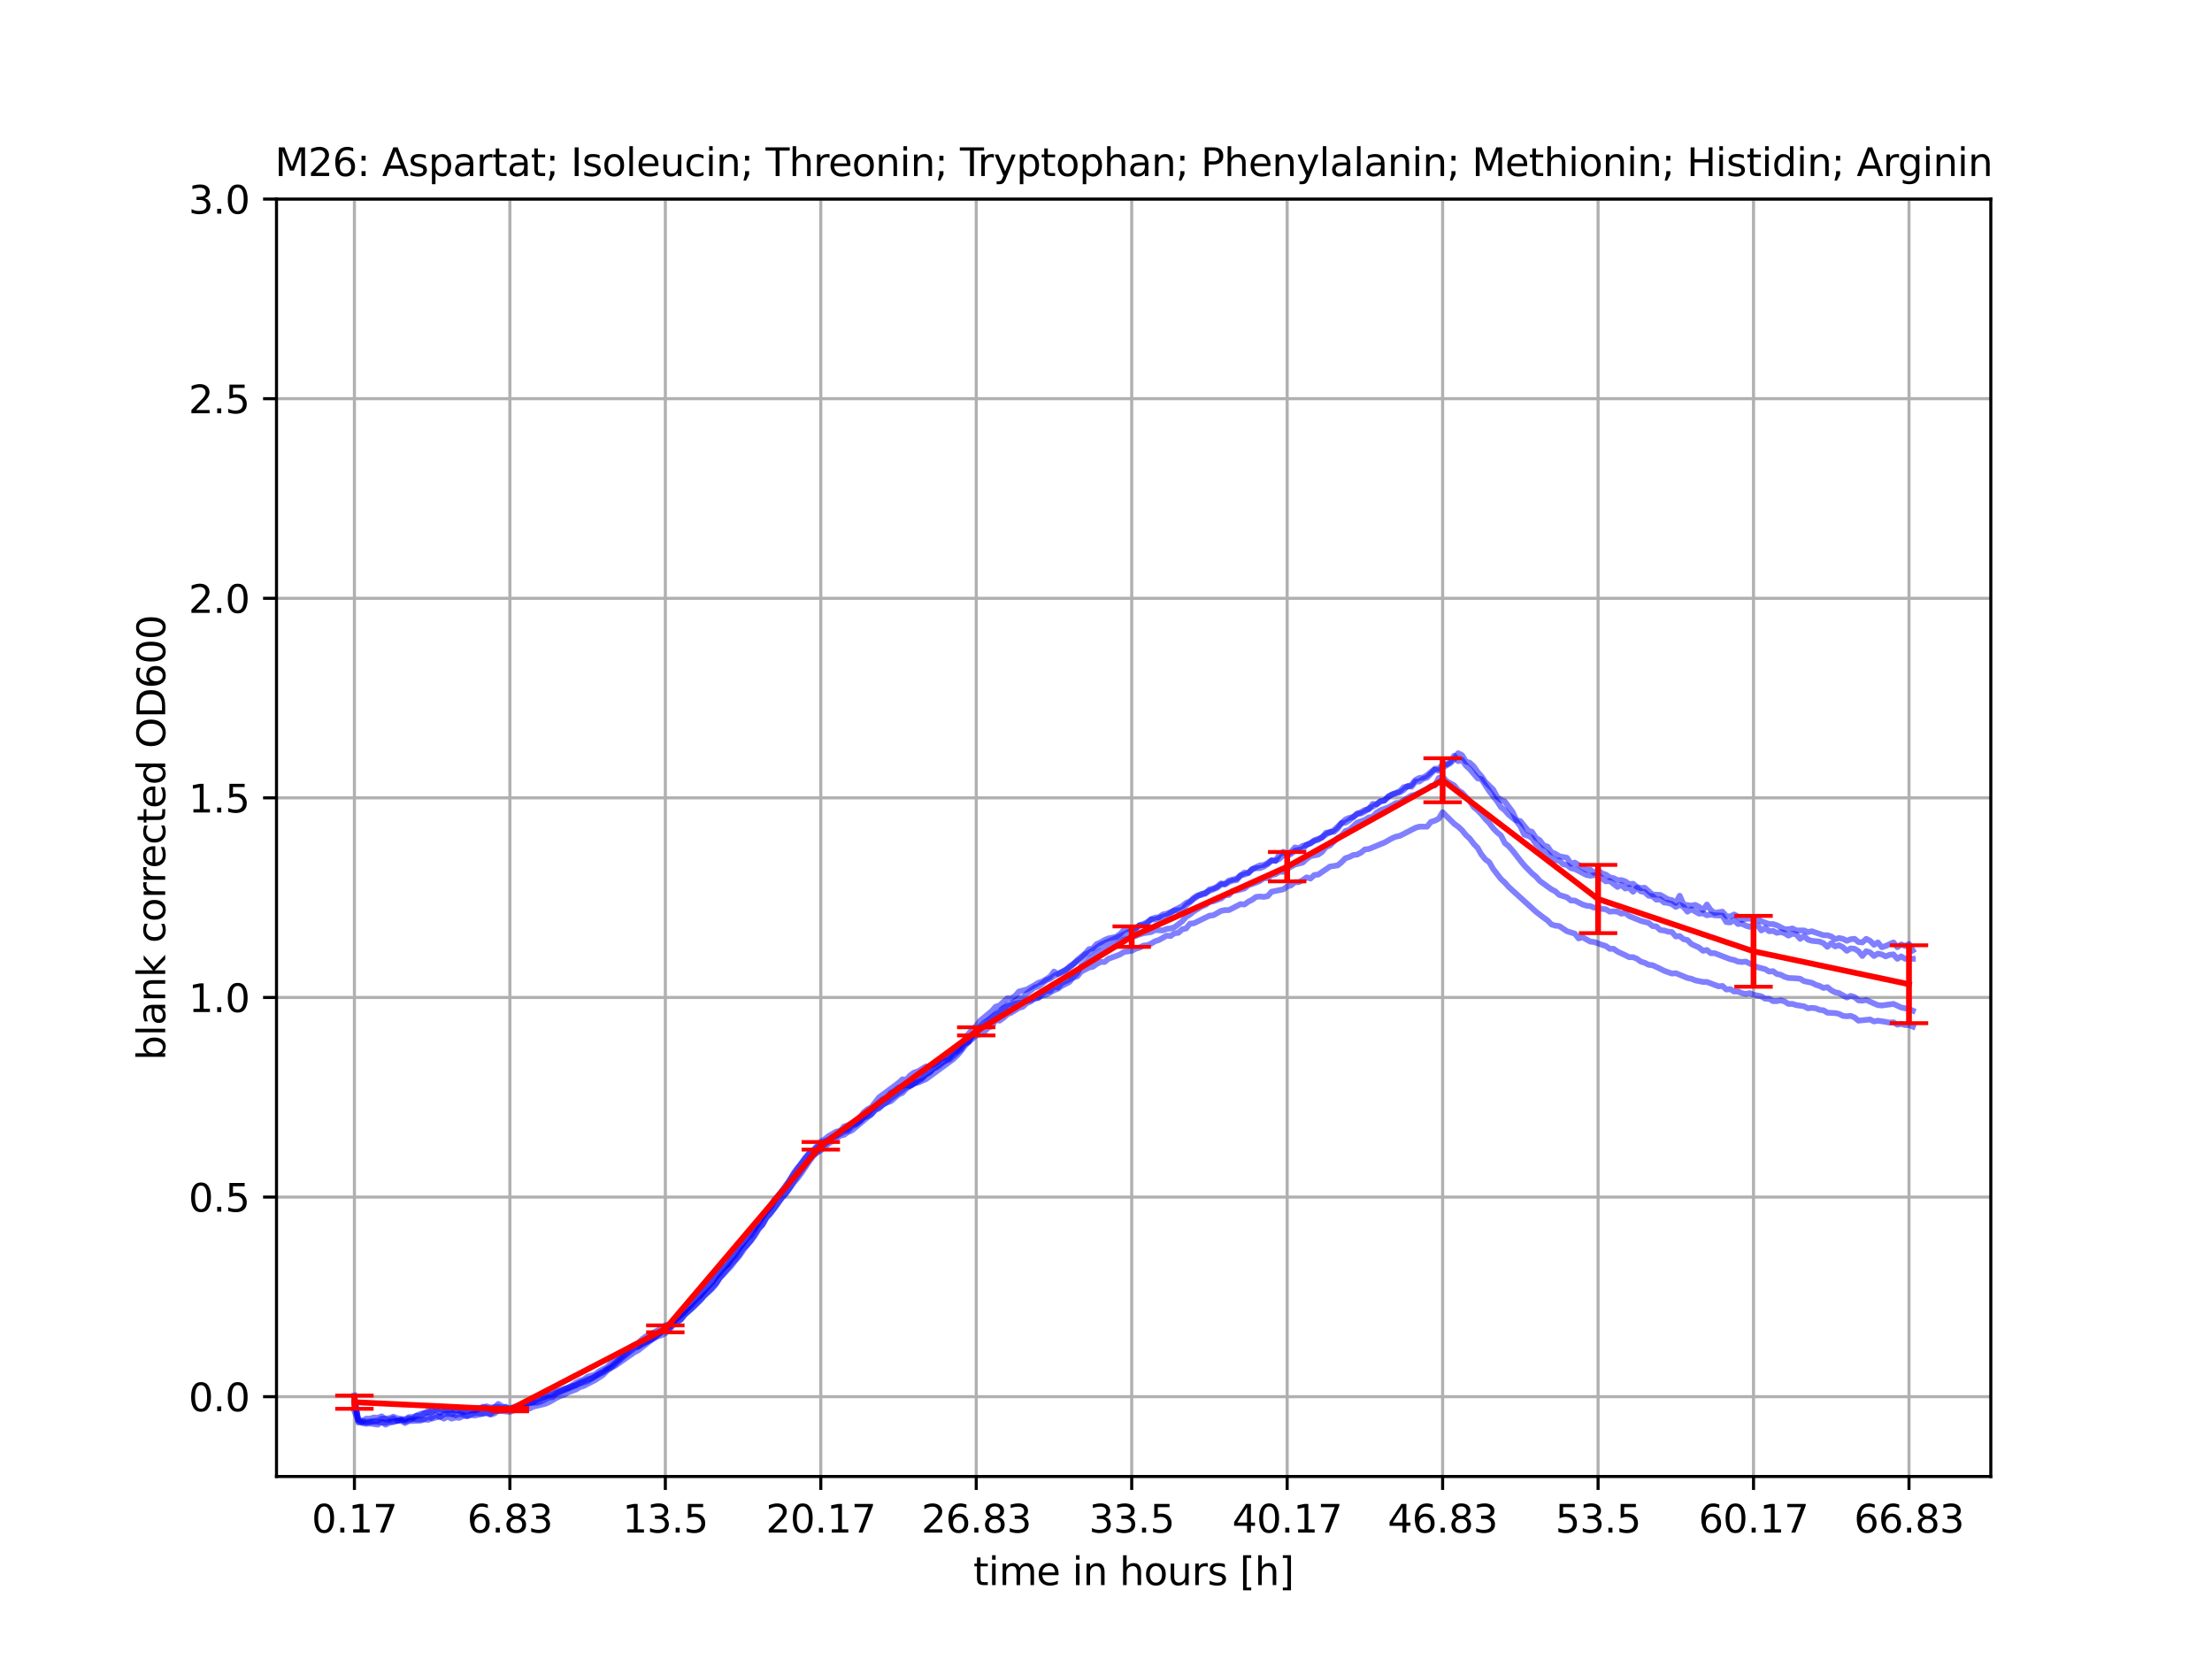 <?xml version="1.0" encoding="utf-8" standalone="no"?>
<!DOCTYPE svg PUBLIC "-//W3C//DTD SVG 1.1//EN"
  "http://www.w3.org/Graphics/SVG/1.1/DTD/svg11.dtd">
<svg xmlns:xlink="http://www.w3.org/1999/xlink" width="576pt" height="432pt" viewBox="0 0 576 432" xmlns="http://www.w3.org/2000/svg" version="1.1">
 <defs>
  <style type="text/css">*{stroke-linejoin: round; stroke-linecap: butt}</style>
 </defs>
 <g id="figure_1">
  <g id="patch_1">
   <path d="M 0 432 
L 576 432 
L 576 0 
L 0 0 
z
" style="fill: #ffffff"/>
  </g>
  <g id="axes_1">
   <g id="patch_2">
    <path d="M 72 384.48 
L 518.4 384.48 
L 518.4 51.84 
L 72 51.84 
z
" style="fill: #ffffff"/>
   </g>
   <g id="matplotlib.axis_1">
    <g id="xtick_1">
     <g id="line2d_1">
      <path d="M 92.291 384.48 
L 92.291 51.84 
" clip-path="url(#pef1b0eb559)" style="fill: none; stroke: #b0b0b0; stroke-width: 0.8; stroke-linecap: square"/>
     </g>
     <g id="line2d_2">
      <defs>
       <path id="m630843ec2d" d="M 0 0 
L 0 3.5 
" style="stroke: #000000; stroke-width: 0.8"/>
      </defs>
      <g>
       <use xlink:href="#m630843ec2d" x="92.291" y="384.48" style="stroke: #000000; stroke-width: 0.8"/>
      </g>
     </g>
     <g id="text_1">
      <!-- 0.17 -->
      <g transform="translate(81.158 399.078) scale(0.1 -0.1)">
       <defs>
        <path id="DejaVuSans-30" d="M 2034 4250 
Q 1547 4250 1301 3770 
Q 1056 3291 1056 2328 
Q 1056 1369 1301 889 
Q 1547 409 2034 409 
Q 2525 409 2770 889 
Q 3016 1369 3016 2328 
Q 3016 3291 2770 3770 
Q 2525 4250 2034 4250 
z
M 2034 4750 
Q 2819 4750 3233 4129 
Q 3647 3509 3647 2328 
Q 3647 1150 3233 529 
Q 2819 -91 2034 -91 
Q 1250 -91 836 529 
Q 422 1150 422 2328 
Q 422 3509 836 4129 
Q 1250 4750 2034 4750 
z
" transform="scale(0.016)"/>
        <path id="DejaVuSans-2e" d="M 684 794 
L 1344 794 
L 1344 0 
L 684 0 
L 684 794 
z
" transform="scale(0.016)"/>
        <path id="DejaVuSans-31" d="M 794 531 
L 1825 531 
L 1825 4091 
L 703 3866 
L 703 4441 
L 1819 4666 
L 2450 4666 
L 2450 531 
L 3481 531 
L 3481 0 
L 794 0 
L 794 531 
z
" transform="scale(0.016)"/>
        <path id="DejaVuSans-37" d="M 525 4666 
L 3525 4666 
L 3525 4397 
L 1831 0 
L 1172 0 
L 2766 4134 
L 525 4134 
L 525 4666 
z
" transform="scale(0.016)"/>
       </defs>
       <use xlink:href="#DejaVuSans-30"/>
       <use xlink:href="#DejaVuSans-2e" x="63.623"/>
       <use xlink:href="#DejaVuSans-31" x="95.41"/>
       <use xlink:href="#DejaVuSans-37" x="159.033"/>
      </g>
     </g>
    </g>
    <g id="xtick_2">
     <g id="line2d_3">
      <path d="M 132.772 384.48 
L 132.772 51.84 
" clip-path="url(#pef1b0eb559)" style="fill: none; stroke: #b0b0b0; stroke-width: 0.8; stroke-linecap: square"/>
     </g>
     <g id="line2d_4">
      <g>
       <use xlink:href="#m630843ec2d" x="132.772" y="384.48" style="stroke: #000000; stroke-width: 0.8"/>
      </g>
     </g>
     <g id="text_2">
      <!-- 6.83 -->
      <g transform="translate(121.639 399.078) scale(0.1 -0.1)">
       <defs>
        <path id="DejaVuSans-36" d="M 2113 2584 
Q 1688 2584 1439 2293 
Q 1191 2003 1191 1497 
Q 1191 994 1439 701 
Q 1688 409 2113 409 
Q 2538 409 2786 701 
Q 3034 994 3034 1497 
Q 3034 2003 2786 2293 
Q 2538 2584 2113 2584 
z
M 3366 4563 
L 3366 3988 
Q 3128 4100 2886 4159 
Q 2644 4219 2406 4219 
Q 1781 4219 1451 3797 
Q 1122 3375 1075 2522 
Q 1259 2794 1537 2939 
Q 1816 3084 2150 3084 
Q 2853 3084 3261 2657 
Q 3669 2231 3669 1497 
Q 3669 778 3244 343 
Q 2819 -91 2113 -91 
Q 1303 -91 875 529 
Q 447 1150 447 2328 
Q 447 3434 972 4092 
Q 1497 4750 2381 4750 
Q 2619 4750 2861 4703 
Q 3103 4656 3366 4563 
z
" transform="scale(0.016)"/>
        <path id="DejaVuSans-38" d="M 2034 2216 
Q 1584 2216 1326 1975 
Q 1069 1734 1069 1313 
Q 1069 891 1326 650 
Q 1584 409 2034 409 
Q 2484 409 2743 651 
Q 3003 894 3003 1313 
Q 3003 1734 2745 1975 
Q 2488 2216 2034 2216 
z
M 1403 2484 
Q 997 2584 770 2862 
Q 544 3141 544 3541 
Q 544 4100 942 4425 
Q 1341 4750 2034 4750 
Q 2731 4750 3128 4425 
Q 3525 4100 3525 3541 
Q 3525 3141 3298 2862 
Q 3072 2584 2669 2484 
Q 3125 2378 3379 2068 
Q 3634 1759 3634 1313 
Q 3634 634 3220 271 
Q 2806 -91 2034 -91 
Q 1263 -91 848 271 
Q 434 634 434 1313 
Q 434 1759 690 2068 
Q 947 2378 1403 2484 
z
M 1172 3481 
Q 1172 3119 1398 2916 
Q 1625 2713 2034 2713 
Q 2441 2713 2670 2916 
Q 2900 3119 2900 3481 
Q 2900 3844 2670 4047 
Q 2441 4250 2034 4250 
Q 1625 4250 1398 4047 
Q 1172 3844 1172 3481 
z
" transform="scale(0.016)"/>
        <path id="DejaVuSans-33" d="M 2597 2516 
Q 3050 2419 3304 2112 
Q 3559 1806 3559 1356 
Q 3559 666 3084 287 
Q 2609 -91 1734 -91 
Q 1441 -91 1130 -33 
Q 819 25 488 141 
L 488 750 
Q 750 597 1062 519 
Q 1375 441 1716 441 
Q 2309 441 2620 675 
Q 2931 909 2931 1356 
Q 2931 1769 2642 2001 
Q 2353 2234 1838 2234 
L 1294 2234 
L 1294 2753 
L 1863 2753 
Q 2328 2753 2575 2939 
Q 2822 3125 2822 3475 
Q 2822 3834 2567 4026 
Q 2313 4219 1838 4219 
Q 1578 4219 1281 4162 
Q 984 4106 628 3988 
L 628 4550 
Q 988 4650 1302 4700 
Q 1616 4750 1894 4750 
Q 2613 4750 3031 4423 
Q 3450 4097 3450 3541 
Q 3450 3153 3228 2886 
Q 3006 2619 2597 2516 
z
" transform="scale(0.016)"/>
       </defs>
       <use xlink:href="#DejaVuSans-36"/>
       <use xlink:href="#DejaVuSans-2e" x="63.623"/>
       <use xlink:href="#DejaVuSans-38" x="95.41"/>
       <use xlink:href="#DejaVuSans-33" x="159.033"/>
      </g>
     </g>
    </g>
    <g id="xtick_3">
     <g id="line2d_5">
      <path d="M 173.252 384.48 
L 173.252 51.84 
" clip-path="url(#pef1b0eb559)" style="fill: none; stroke: #b0b0b0; stroke-width: 0.8; stroke-linecap: square"/>
     </g>
     <g id="line2d_6">
      <g>
       <use xlink:href="#m630843ec2d" x="173.252" y="384.48" style="stroke: #000000; stroke-width: 0.8"/>
      </g>
     </g>
     <g id="text_3">
      <!-- 13.5 -->
      <g transform="translate(162.119 399.078) scale(0.1 -0.1)">
       <defs>
        <path id="DejaVuSans-35" d="M 691 4666 
L 3169 4666 
L 3169 4134 
L 1269 4134 
L 1269 2991 
Q 1406 3038 1543 3061 
Q 1681 3084 1819 3084 
Q 2600 3084 3056 2656 
Q 3513 2228 3513 1497 
Q 3513 744 3044 326 
Q 2575 -91 1722 -91 
Q 1428 -91 1123 -41 
Q 819 9 494 109 
L 494 744 
Q 775 591 1075 516 
Q 1375 441 1709 441 
Q 2250 441 2565 725 
Q 2881 1009 2881 1497 
Q 2881 1984 2565 2268 
Q 2250 2553 1709 2553 
Q 1456 2553 1204 2497 
Q 953 2441 691 2322 
L 691 4666 
z
" transform="scale(0.016)"/>
       </defs>
       <use xlink:href="#DejaVuSans-31"/>
       <use xlink:href="#DejaVuSans-33" x="63.623"/>
       <use xlink:href="#DejaVuSans-2e" x="127.246"/>
       <use xlink:href="#DejaVuSans-35" x="159.033"/>
      </g>
     </g>
    </g>
    <g id="xtick_4">
     <g id="line2d_7">
      <path d="M 213.733 384.48 
L 213.733 51.84 
" clip-path="url(#pef1b0eb559)" style="fill: none; stroke: #b0b0b0; stroke-width: 0.8; stroke-linecap: square"/>
     </g>
     <g id="line2d_8">
      <g>
       <use xlink:href="#m630843ec2d" x="213.733" y="384.48" style="stroke: #000000; stroke-width: 0.8"/>
      </g>
     </g>
     <g id="text_4">
      <!-- 20.17 -->
      <g transform="translate(199.419 399.078) scale(0.1 -0.1)">
       <defs>
        <path id="DejaVuSans-32" d="M 1228 531 
L 3431 531 
L 3431 0 
L 469 0 
L 469 531 
Q 828 903 1448 1529 
Q 2069 2156 2228 2338 
Q 2531 2678 2651 2914 
Q 2772 3150 2772 3378 
Q 2772 3750 2511 3984 
Q 2250 4219 1831 4219 
Q 1534 4219 1204 4116 
Q 875 4013 500 3803 
L 500 4441 
Q 881 4594 1212 4672 
Q 1544 4750 1819 4750 
Q 2544 4750 2975 4387 
Q 3406 4025 3406 3419 
Q 3406 3131 3298 2873 
Q 3191 2616 2906 2266 
Q 2828 2175 2409 1742 
Q 1991 1309 1228 531 
z
" transform="scale(0.016)"/>
       </defs>
       <use xlink:href="#DejaVuSans-32"/>
       <use xlink:href="#DejaVuSans-30" x="63.623"/>
       <use xlink:href="#DejaVuSans-2e" x="127.246"/>
       <use xlink:href="#DejaVuSans-31" x="159.033"/>
       <use xlink:href="#DejaVuSans-37" x="222.656"/>
      </g>
     </g>
    </g>
    <g id="xtick_5">
     <g id="line2d_9">
      <path d="M 254.213 384.48 
L 254.213 51.84 
" clip-path="url(#pef1b0eb559)" style="fill: none; stroke: #b0b0b0; stroke-width: 0.8; stroke-linecap: square"/>
     </g>
     <g id="line2d_10">
      <g>
       <use xlink:href="#m630843ec2d" x="254.213" y="384.48" style="stroke: #000000; stroke-width: 0.8"/>
      </g>
     </g>
     <g id="text_5">
      <!-- 26.83 -->
      <g transform="translate(239.899 399.078) scale(0.1 -0.1)">
       <use xlink:href="#DejaVuSans-32"/>
       <use xlink:href="#DejaVuSans-36" x="63.623"/>
       <use xlink:href="#DejaVuSans-2e" x="127.246"/>
       <use xlink:href="#DejaVuSans-38" x="159.033"/>
       <use xlink:href="#DejaVuSans-33" x="222.656"/>
      </g>
     </g>
    </g>
    <g id="xtick_6">
     <g id="line2d_11">
      <path d="M 294.694 384.48 
L 294.694 51.84 
" clip-path="url(#pef1b0eb559)" style="fill: none; stroke: #b0b0b0; stroke-width: 0.8; stroke-linecap: square"/>
     </g>
     <g id="line2d_12">
      <g>
       <use xlink:href="#m630843ec2d" x="294.694" y="384.48" style="stroke: #000000; stroke-width: 0.8"/>
      </g>
     </g>
     <g id="text_6">
      <!-- 33.5 -->
      <g transform="translate(283.561 399.078) scale(0.1 -0.1)">
       <use xlink:href="#DejaVuSans-33"/>
       <use xlink:href="#DejaVuSans-33" x="63.623"/>
       <use xlink:href="#DejaVuSans-2e" x="127.246"/>
       <use xlink:href="#DejaVuSans-35" x="159.033"/>
      </g>
     </g>
    </g>
    <g id="xtick_7">
     <g id="line2d_13">
      <path d="M 335.175 384.48 
L 335.175 51.84 
" clip-path="url(#pef1b0eb559)" style="fill: none; stroke: #b0b0b0; stroke-width: 0.8; stroke-linecap: square"/>
     </g>
     <g id="line2d_14">
      <g>
       <use xlink:href="#m630843ec2d" x="335.175" y="384.48" style="stroke: #000000; stroke-width: 0.8"/>
      </g>
     </g>
     <g id="text_7">
      <!-- 40.17 -->
      <g transform="translate(320.861 399.078) scale(0.1 -0.1)">
       <defs>
        <path id="DejaVuSans-34" d="M 2419 4116 
L 825 1625 
L 2419 1625 
L 2419 4116 
z
M 2253 4666 
L 3047 4666 
L 3047 1625 
L 3713 1625 
L 3713 1100 
L 3047 1100 
L 3047 0 
L 2419 0 
L 2419 1100 
L 313 1100 
L 313 1709 
L 2253 4666 
z
" transform="scale(0.016)"/>
       </defs>
       <use xlink:href="#DejaVuSans-34"/>
       <use xlink:href="#DejaVuSans-30" x="63.623"/>
       <use xlink:href="#DejaVuSans-2e" x="127.246"/>
       <use xlink:href="#DejaVuSans-31" x="159.033"/>
       <use xlink:href="#DejaVuSans-37" x="222.656"/>
      </g>
     </g>
    </g>
    <g id="xtick_8">
     <g id="line2d_15">
      <path d="M 375.655 384.48 
L 375.655 51.84 
" clip-path="url(#pef1b0eb559)" style="fill: none; stroke: #b0b0b0; stroke-width: 0.8; stroke-linecap: square"/>
     </g>
     <g id="line2d_16">
      <g>
       <use xlink:href="#m630843ec2d" x="375.655" y="384.48" style="stroke: #000000; stroke-width: 0.8"/>
      </g>
     </g>
     <g id="text_8">
      <!-- 46.83 -->
      <g transform="translate(361.341 399.078) scale(0.1 -0.1)">
       <use xlink:href="#DejaVuSans-34"/>
       <use xlink:href="#DejaVuSans-36" x="63.623"/>
       <use xlink:href="#DejaVuSans-2e" x="127.246"/>
       <use xlink:href="#DejaVuSans-38" x="159.033"/>
       <use xlink:href="#DejaVuSans-33" x="222.656"/>
      </g>
     </g>
    </g>
    <g id="xtick_9">
     <g id="line2d_17">
      <path d="M 416.136 384.48 
L 416.136 51.84 
" clip-path="url(#pef1b0eb559)" style="fill: none; stroke: #b0b0b0; stroke-width: 0.8; stroke-linecap: square"/>
     </g>
     <g id="line2d_18">
      <g>
       <use xlink:href="#m630843ec2d" x="416.136" y="384.48" style="stroke: #000000; stroke-width: 0.8"/>
      </g>
     </g>
     <g id="text_9">
      <!-- 53.5 -->
      <g transform="translate(405.003 399.078) scale(0.1 -0.1)">
       <use xlink:href="#DejaVuSans-35"/>
       <use xlink:href="#DejaVuSans-33" x="63.623"/>
       <use xlink:href="#DejaVuSans-2e" x="127.246"/>
       <use xlink:href="#DejaVuSans-35" x="159.033"/>
      </g>
     </g>
    </g>
    <g id="xtick_10">
     <g id="line2d_19">
      <path d="M 456.616 384.48 
L 456.616 51.84 
" clip-path="url(#pef1b0eb559)" style="fill: none; stroke: #b0b0b0; stroke-width: 0.8; stroke-linecap: square"/>
     </g>
     <g id="line2d_20">
      <g>
       <use xlink:href="#m630843ec2d" x="456.616" y="384.48" style="stroke: #000000; stroke-width: 0.8"/>
      </g>
     </g>
     <g id="text_10">
      <!-- 60.17 -->
      <g transform="translate(442.302 399.078) scale(0.1 -0.1)">
       <use xlink:href="#DejaVuSans-36"/>
       <use xlink:href="#DejaVuSans-30" x="63.623"/>
       <use xlink:href="#DejaVuSans-2e" x="127.246"/>
       <use xlink:href="#DejaVuSans-31" x="159.033"/>
       <use xlink:href="#DejaVuSans-37" x="222.656"/>
      </g>
     </g>
    </g>
    <g id="xtick_11">
     <g id="line2d_21">
      <path d="M 497.097 384.48 
L 497.097 51.84 
" clip-path="url(#pef1b0eb559)" style="fill: none; stroke: #b0b0b0; stroke-width: 0.8; stroke-linecap: square"/>
     </g>
     <g id="line2d_22">
      <g>
       <use xlink:href="#m630843ec2d" x="497.097" y="384.48" style="stroke: #000000; stroke-width: 0.8"/>
      </g>
     </g>
     <g id="text_11">
      <!-- 66.83 -->
      <g transform="translate(482.783 399.078) scale(0.1 -0.1)">
       <use xlink:href="#DejaVuSans-36"/>
       <use xlink:href="#DejaVuSans-36" x="63.623"/>
       <use xlink:href="#DejaVuSans-2e" x="127.246"/>
       <use xlink:href="#DejaVuSans-38" x="159.033"/>
       <use xlink:href="#DejaVuSans-33" x="222.656"/>
      </g>
     </g>
    </g>
    <g id="text_12">
     <!-- time in hours [h] -->
     <g transform="translate(253.452 412.757) scale(0.1 -0.1)">
      <defs>
       <path id="DejaVuSans-74" d="M 1172 4494 
L 1172 3500 
L 2356 3500 
L 2356 3053 
L 1172 3053 
L 1172 1153 
Q 1172 725 1289 603 
Q 1406 481 1766 481 
L 2356 481 
L 2356 0 
L 1766 0 
Q 1100 0 847 248 
Q 594 497 594 1153 
L 594 3053 
L 172 3053 
L 172 3500 
L 594 3500 
L 594 4494 
L 1172 4494 
z
" transform="scale(0.016)"/>
       <path id="DejaVuSans-69" d="M 603 3500 
L 1178 3500 
L 1178 0 
L 603 0 
L 603 3500 
z
M 603 4863 
L 1178 4863 
L 1178 4134 
L 603 4134 
L 603 4863 
z
" transform="scale(0.016)"/>
       <path id="DejaVuSans-6d" d="M 3328 2828 
Q 3544 3216 3844 3400 
Q 4144 3584 4550 3584 
Q 5097 3584 5394 3201 
Q 5691 2819 5691 2113 
L 5691 0 
L 5113 0 
L 5113 2094 
Q 5113 2597 4934 2840 
Q 4756 3084 4391 3084 
Q 3944 3084 3684 2787 
Q 3425 2491 3425 1978 
L 3425 0 
L 2847 0 
L 2847 2094 
Q 2847 2600 2669 2842 
Q 2491 3084 2119 3084 
Q 1678 3084 1418 2786 
Q 1159 2488 1159 1978 
L 1159 0 
L 581 0 
L 581 3500 
L 1159 3500 
L 1159 2956 
Q 1356 3278 1631 3431 
Q 1906 3584 2284 3584 
Q 2666 3584 2933 3390 
Q 3200 3197 3328 2828 
z
" transform="scale(0.016)"/>
       <path id="DejaVuSans-65" d="M 3597 1894 
L 3597 1613 
L 953 1613 
Q 991 1019 1311 708 
Q 1631 397 2203 397 
Q 2534 397 2845 478 
Q 3156 559 3463 722 
L 3463 178 
Q 3153 47 2828 -22 
Q 2503 -91 2169 -91 
Q 1331 -91 842 396 
Q 353 884 353 1716 
Q 353 2575 817 3079 
Q 1281 3584 2069 3584 
Q 2775 3584 3186 3129 
Q 3597 2675 3597 1894 
z
M 3022 2063 
Q 3016 2534 2758 2815 
Q 2500 3097 2075 3097 
Q 1594 3097 1305 2825 
Q 1016 2553 972 2059 
L 3022 2063 
z
" transform="scale(0.016)"/>
       <path id="DejaVuSans-20" transform="scale(0.016)"/>
       <path id="DejaVuSans-6e" d="M 3513 2113 
L 3513 0 
L 2938 0 
L 2938 2094 
Q 2938 2591 2744 2837 
Q 2550 3084 2163 3084 
Q 1697 3084 1428 2787 
Q 1159 2491 1159 1978 
L 1159 0 
L 581 0 
L 581 3500 
L 1159 3500 
L 1159 2956 
Q 1366 3272 1645 3428 
Q 1925 3584 2291 3584 
Q 2894 3584 3203 3211 
Q 3513 2838 3513 2113 
z
" transform="scale(0.016)"/>
       <path id="DejaVuSans-68" d="M 3513 2113 
L 3513 0 
L 2938 0 
L 2938 2094 
Q 2938 2591 2744 2837 
Q 2550 3084 2163 3084 
Q 1697 3084 1428 2787 
Q 1159 2491 1159 1978 
L 1159 0 
L 581 0 
L 581 4863 
L 1159 4863 
L 1159 2956 
Q 1366 3272 1645 3428 
Q 1925 3584 2291 3584 
Q 2894 3584 3203 3211 
Q 3513 2838 3513 2113 
z
" transform="scale(0.016)"/>
       <path id="DejaVuSans-6f" d="M 1959 3097 
Q 1497 3097 1228 2736 
Q 959 2375 959 1747 
Q 959 1119 1226 758 
Q 1494 397 1959 397 
Q 2419 397 2687 759 
Q 2956 1122 2956 1747 
Q 2956 2369 2687 2733 
Q 2419 3097 1959 3097 
z
M 1959 3584 
Q 2709 3584 3137 3096 
Q 3566 2609 3566 1747 
Q 3566 888 3137 398 
Q 2709 -91 1959 -91 
Q 1206 -91 779 398 
Q 353 888 353 1747 
Q 353 2609 779 3096 
Q 1206 3584 1959 3584 
z
" transform="scale(0.016)"/>
       <path id="DejaVuSans-75" d="M 544 1381 
L 544 3500 
L 1119 3500 
L 1119 1403 
Q 1119 906 1312 657 
Q 1506 409 1894 409 
Q 2359 409 2629 706 
Q 2900 1003 2900 1516 
L 2900 3500 
L 3475 3500 
L 3475 0 
L 2900 0 
L 2900 538 
Q 2691 219 2414 64 
Q 2138 -91 1772 -91 
Q 1169 -91 856 284 
Q 544 659 544 1381 
z
M 1991 3584 
L 1991 3584 
z
" transform="scale(0.016)"/>
       <path id="DejaVuSans-72" d="M 2631 2963 
Q 2534 3019 2420 3045 
Q 2306 3072 2169 3072 
Q 1681 3072 1420 2755 
Q 1159 2438 1159 1844 
L 1159 0 
L 581 0 
L 581 3500 
L 1159 3500 
L 1159 2956 
Q 1341 3275 1631 3429 
Q 1922 3584 2338 3584 
Q 2397 3584 2469 3576 
Q 2541 3569 2628 3553 
L 2631 2963 
z
" transform="scale(0.016)"/>
       <path id="DejaVuSans-73" d="M 2834 3397 
L 2834 2853 
Q 2591 2978 2328 3040 
Q 2066 3103 1784 3103 
Q 1356 3103 1142 2972 
Q 928 2841 928 2578 
Q 928 2378 1081 2264 
Q 1234 2150 1697 2047 
L 1894 2003 
Q 2506 1872 2764 1633 
Q 3022 1394 3022 966 
Q 3022 478 2636 193 
Q 2250 -91 1575 -91 
Q 1294 -91 989 -36 
Q 684 19 347 128 
L 347 722 
Q 666 556 975 473 
Q 1284 391 1588 391 
Q 1994 391 2212 530 
Q 2431 669 2431 922 
Q 2431 1156 2273 1281 
Q 2116 1406 1581 1522 
L 1381 1569 
Q 847 1681 609 1914 
Q 372 2147 372 2553 
Q 372 3047 722 3315 
Q 1072 3584 1716 3584 
Q 2034 3584 2315 3537 
Q 2597 3491 2834 3397 
z
" transform="scale(0.016)"/>
       <path id="DejaVuSans-5b" d="M 550 4863 
L 1875 4863 
L 1875 4416 
L 1125 4416 
L 1125 -397 
L 1875 -397 
L 1875 -844 
L 550 -844 
L 550 4863 
z
" transform="scale(0.016)"/>
       <path id="DejaVuSans-5d" d="M 1947 4863 
L 1947 -844 
L 622 -844 
L 622 -397 
L 1369 -397 
L 1369 4416 
L 622 4416 
L 622 4863 
L 1947 4863 
z
" transform="scale(0.016)"/>
      </defs>
      <use xlink:href="#DejaVuSans-74"/>
      <use xlink:href="#DejaVuSans-69" x="39.209"/>
      <use xlink:href="#DejaVuSans-6d" x="66.992"/>
      <use xlink:href="#DejaVuSans-65" x="164.404"/>
      <use xlink:href="#DejaVuSans-20" x="225.928"/>
      <use xlink:href="#DejaVuSans-69" x="257.715"/>
      <use xlink:href="#DejaVuSans-6e" x="285.498"/>
      <use xlink:href="#DejaVuSans-20" x="348.877"/>
      <use xlink:href="#DejaVuSans-68" x="380.664"/>
      <use xlink:href="#DejaVuSans-6f" x="444.043"/>
      <use xlink:href="#DejaVuSans-75" x="505.225"/>
      <use xlink:href="#DejaVuSans-72" x="568.604"/>
      <use xlink:href="#DejaVuSans-73" x="609.717"/>
      <use xlink:href="#DejaVuSans-20" x="661.816"/>
      <use xlink:href="#DejaVuSans-5b" x="693.604"/>
      <use xlink:href="#DejaVuSans-68" x="732.617"/>
      <use xlink:href="#DejaVuSans-5d" x="795.996"/>
     </g>
    </g>
   </g>
   <g id="matplotlib.axis_2">
    <g id="ytick_1">
     <g id="line2d_23">
      <path d="M 72 363.69 
L 518.4 363.69 
" clip-path="url(#pef1b0eb559)" style="fill: none; stroke: #b0b0b0; stroke-width: 0.8; stroke-linecap: square"/>
     </g>
     <g id="line2d_24">
      <defs>
       <path id="m60f7db817a" d="M 0 0 
L -3.5 0 
" style="stroke: #000000; stroke-width: 0.8"/>
      </defs>
      <g>
       <use xlink:href="#m60f7db817a" x="72" y="363.69" style="stroke: #000000; stroke-width: 0.8"/>
      </g>
     </g>
     <g id="text_13">
      <!-- 0.0 -->
      <g transform="translate(49.097 367.489) scale(0.1 -0.1)">
       <use xlink:href="#DejaVuSans-30"/>
       <use xlink:href="#DejaVuSans-2e" x="63.623"/>
       <use xlink:href="#DejaVuSans-30" x="95.41"/>
      </g>
     </g>
    </g>
    <g id="ytick_2">
     <g id="line2d_25">
      <path d="M 72 311.715 
L 518.4 311.715 
" clip-path="url(#pef1b0eb559)" style="fill: none; stroke: #b0b0b0; stroke-width: 0.8; stroke-linecap: square"/>
     </g>
     <g id="line2d_26">
      <g>
       <use xlink:href="#m60f7db817a" x="72" y="311.715" style="stroke: #000000; stroke-width: 0.8"/>
      </g>
     </g>
     <g id="text_14">
      <!-- 0.5 -->
      <g transform="translate(49.097 315.514) scale(0.1 -0.1)">
       <use xlink:href="#DejaVuSans-30"/>
       <use xlink:href="#DejaVuSans-2e" x="63.623"/>
       <use xlink:href="#DejaVuSans-35" x="95.41"/>
      </g>
     </g>
    </g>
    <g id="ytick_3">
     <g id="line2d_27">
      <path d="M 72 259.74 
L 518.4 259.74 
" clip-path="url(#pef1b0eb559)" style="fill: none; stroke: #b0b0b0; stroke-width: 0.8; stroke-linecap: square"/>
     </g>
     <g id="line2d_28">
      <g>
       <use xlink:href="#m60f7db817a" x="72" y="259.74" style="stroke: #000000; stroke-width: 0.8"/>
      </g>
     </g>
     <g id="text_15">
      <!-- 1.0 -->
      <g transform="translate(49.097 263.539) scale(0.1 -0.1)">
       <use xlink:href="#DejaVuSans-31"/>
       <use xlink:href="#DejaVuSans-2e" x="63.623"/>
       <use xlink:href="#DejaVuSans-30" x="95.41"/>
      </g>
     </g>
    </g>
    <g id="ytick_4">
     <g id="line2d_29">
      <path d="M 72 207.765 
L 518.4 207.765 
" clip-path="url(#pef1b0eb559)" style="fill: none; stroke: #b0b0b0; stroke-width: 0.8; stroke-linecap: square"/>
     </g>
     <g id="line2d_30">
      <g>
       <use xlink:href="#m60f7db817a" x="72" y="207.765" style="stroke: #000000; stroke-width: 0.8"/>
      </g>
     </g>
     <g id="text_16">
      <!-- 1.5 -->
      <g transform="translate(49.097 211.564) scale(0.1 -0.1)">
       <use xlink:href="#DejaVuSans-31"/>
       <use xlink:href="#DejaVuSans-2e" x="63.623"/>
       <use xlink:href="#DejaVuSans-35" x="95.41"/>
      </g>
     </g>
    </g>
    <g id="ytick_5">
     <g id="line2d_31">
      <path d="M 72 155.79 
L 518.4 155.79 
" clip-path="url(#pef1b0eb559)" style="fill: none; stroke: #b0b0b0; stroke-width: 0.8; stroke-linecap: square"/>
     </g>
     <g id="line2d_32">
      <g>
       <use xlink:href="#m60f7db817a" x="72" y="155.79" style="stroke: #000000; stroke-width: 0.8"/>
      </g>
     </g>
     <g id="text_17">
      <!-- 2.0 -->
      <g transform="translate(49.097 159.589) scale(0.1 -0.1)">
       <use xlink:href="#DejaVuSans-32"/>
       <use xlink:href="#DejaVuSans-2e" x="63.623"/>
       <use xlink:href="#DejaVuSans-30" x="95.41"/>
      </g>
     </g>
    </g>
    <g id="ytick_6">
     <g id="line2d_33">
      <path d="M 72 103.815 
L 518.4 103.815 
" clip-path="url(#pef1b0eb559)" style="fill: none; stroke: #b0b0b0; stroke-width: 0.8; stroke-linecap: square"/>
     </g>
     <g id="line2d_34">
      <g>
       <use xlink:href="#m60f7db817a" x="72" y="103.815" style="stroke: #000000; stroke-width: 0.8"/>
      </g>
     </g>
     <g id="text_18">
      <!-- 2.5 -->
      <g transform="translate(49.097 107.614) scale(0.1 -0.1)">
       <use xlink:href="#DejaVuSans-32"/>
       <use xlink:href="#DejaVuSans-2e" x="63.623"/>
       <use xlink:href="#DejaVuSans-35" x="95.41"/>
      </g>
     </g>
    </g>
    <g id="ytick_7">
     <g id="line2d_35">
      <path d="M 72 51.84 
L 518.4 51.84 
" clip-path="url(#pef1b0eb559)" style="fill: none; stroke: #b0b0b0; stroke-width: 0.8; stroke-linecap: square"/>
     </g>
     <g id="line2d_36">
      <g>
       <use xlink:href="#m60f7db817a" x="72" y="51.84" style="stroke: #000000; stroke-width: 0.8"/>
      </g>
     </g>
     <g id="text_19">
      <!-- 3.0 -->
      <g transform="translate(49.097 55.639) scale(0.1 -0.1)">
       <use xlink:href="#DejaVuSans-33"/>
       <use xlink:href="#DejaVuSans-2e" x="63.623"/>
       <use xlink:href="#DejaVuSans-30" x="95.41"/>
      </g>
     </g>
    </g>
    <g id="text_20">
     <!-- blank corrected OD600 -->
     <g transform="translate(43.017 276.115) rotate(-90) scale(0.1 -0.1)">
      <defs>
       <path id="DejaVuSans-62" d="M 3116 1747 
Q 3116 2381 2855 2742 
Q 2594 3103 2138 3103 
Q 1681 3103 1420 2742 
Q 1159 2381 1159 1747 
Q 1159 1113 1420 752 
Q 1681 391 2138 391 
Q 2594 391 2855 752 
Q 3116 1113 3116 1747 
z
M 1159 2969 
Q 1341 3281 1617 3432 
Q 1894 3584 2278 3584 
Q 2916 3584 3314 3078 
Q 3713 2572 3713 1747 
Q 3713 922 3314 415 
Q 2916 -91 2278 -91 
Q 1894 -91 1617 61 
Q 1341 213 1159 525 
L 1159 0 
L 581 0 
L 581 4863 
L 1159 4863 
L 1159 2969 
z
" transform="scale(0.016)"/>
       <path id="DejaVuSans-6c" d="M 603 4863 
L 1178 4863 
L 1178 0 
L 603 0 
L 603 4863 
z
" transform="scale(0.016)"/>
       <path id="DejaVuSans-61" d="M 2194 1759 
Q 1497 1759 1228 1600 
Q 959 1441 959 1056 
Q 959 750 1161 570 
Q 1363 391 1709 391 
Q 2188 391 2477 730 
Q 2766 1069 2766 1631 
L 2766 1759 
L 2194 1759 
z
M 3341 1997 
L 3341 0 
L 2766 0 
L 2766 531 
Q 2569 213 2275 61 
Q 1981 -91 1556 -91 
Q 1019 -91 701 211 
Q 384 513 384 1019 
Q 384 1609 779 1909 
Q 1175 2209 1959 2209 
L 2766 2209 
L 2766 2266 
Q 2766 2663 2505 2880 
Q 2244 3097 1772 3097 
Q 1472 3097 1187 3025 
Q 903 2953 641 2809 
L 641 3341 
Q 956 3463 1253 3523 
Q 1550 3584 1831 3584 
Q 2591 3584 2966 3190 
Q 3341 2797 3341 1997 
z
" transform="scale(0.016)"/>
       <path id="DejaVuSans-6b" d="M 581 4863 
L 1159 4863 
L 1159 1991 
L 2875 3500 
L 3609 3500 
L 1753 1863 
L 3688 0 
L 2938 0 
L 1159 1709 
L 1159 0 
L 581 0 
L 581 4863 
z
" transform="scale(0.016)"/>
       <path id="DejaVuSans-63" d="M 3122 3366 
L 3122 2828 
Q 2878 2963 2633 3030 
Q 2388 3097 2138 3097 
Q 1578 3097 1268 2742 
Q 959 2388 959 1747 
Q 959 1106 1268 751 
Q 1578 397 2138 397 
Q 2388 397 2633 464 
Q 2878 531 3122 666 
L 3122 134 
Q 2881 22 2623 -34 
Q 2366 -91 2075 -91 
Q 1284 -91 818 406 
Q 353 903 353 1747 
Q 353 2603 823 3093 
Q 1294 3584 2113 3584 
Q 2378 3584 2631 3529 
Q 2884 3475 3122 3366 
z
" transform="scale(0.016)"/>
       <path id="DejaVuSans-64" d="M 2906 2969 
L 2906 4863 
L 3481 4863 
L 3481 0 
L 2906 0 
L 2906 525 
Q 2725 213 2448 61 
Q 2172 -91 1784 -91 
Q 1150 -91 751 415 
Q 353 922 353 1747 
Q 353 2572 751 3078 
Q 1150 3584 1784 3584 
Q 2172 3584 2448 3432 
Q 2725 3281 2906 2969 
z
M 947 1747 
Q 947 1113 1208 752 
Q 1469 391 1925 391 
Q 2381 391 2643 752 
Q 2906 1113 2906 1747 
Q 2906 2381 2643 2742 
Q 2381 3103 1925 3103 
Q 1469 3103 1208 2742 
Q 947 2381 947 1747 
z
" transform="scale(0.016)"/>
       <path id="DejaVuSans-4f" d="M 2522 4238 
Q 1834 4238 1429 3725 
Q 1025 3213 1025 2328 
Q 1025 1447 1429 934 
Q 1834 422 2522 422 
Q 3209 422 3611 934 
Q 4013 1447 4013 2328 
Q 4013 3213 3611 3725 
Q 3209 4238 2522 4238 
z
M 2522 4750 
Q 3503 4750 4090 4092 
Q 4678 3434 4678 2328 
Q 4678 1225 4090 567 
Q 3503 -91 2522 -91 
Q 1538 -91 948 565 
Q 359 1222 359 2328 
Q 359 3434 948 4092 
Q 1538 4750 2522 4750 
z
" transform="scale(0.016)"/>
       <path id="DejaVuSans-44" d="M 1259 4147 
L 1259 519 
L 2022 519 
Q 2988 519 3436 956 
Q 3884 1394 3884 2338 
Q 3884 3275 3436 3711 
Q 2988 4147 2022 4147 
L 1259 4147 
z
M 628 4666 
L 1925 4666 
Q 3281 4666 3915 4102 
Q 4550 3538 4550 2338 
Q 4550 1131 3912 565 
Q 3275 0 1925 0 
L 628 0 
L 628 4666 
z
" transform="scale(0.016)"/>
      </defs>
      <use xlink:href="#DejaVuSans-62"/>
      <use xlink:href="#DejaVuSans-6c" x="63.477"/>
      <use xlink:href="#DejaVuSans-61" x="91.26"/>
      <use xlink:href="#DejaVuSans-6e" x="152.539"/>
      <use xlink:href="#DejaVuSans-6b" x="215.918"/>
      <use xlink:href="#DejaVuSans-20" x="273.828"/>
      <use xlink:href="#DejaVuSans-63" x="305.615"/>
      <use xlink:href="#DejaVuSans-6f" x="360.596"/>
      <use xlink:href="#DejaVuSans-72" x="421.777"/>
      <use xlink:href="#DejaVuSans-72" x="461.141"/>
      <use xlink:href="#DejaVuSans-65" x="500.004"/>
      <use xlink:href="#DejaVuSans-63" x="561.527"/>
      <use xlink:href="#DejaVuSans-74" x="616.508"/>
      <use xlink:href="#DejaVuSans-65" x="655.717"/>
      <use xlink:href="#DejaVuSans-64" x="717.24"/>
      <use xlink:href="#DejaVuSans-20" x="780.717"/>
      <use xlink:href="#DejaVuSans-4f" x="812.504"/>
      <use xlink:href="#DejaVuSans-44" x="891.215"/>
      <use xlink:href="#DejaVuSans-36" x="968.217"/>
      <use xlink:href="#DejaVuSans-30" x="1031.84"/>
      <use xlink:href="#DejaVuSans-30" x="1095.463"/>
     </g>
    </g>
   </g>
   <g id="line2d_37">
    <path d="M 92.291 363.389 
L 93.303 370.457 
L 94.315 370.249 
L 95.327 369.418 
L 96.339 369.418 
L 97.351 369.106 
L 98.363 369.21 
L 99.375 368.794 
L 100.387 369.626 
L 101.399 369.729 
L 102.411 369.314 
L 103.423 369.937 
L 104.435 369.729 
L 105.447 370.145 
L 107.471 369.522 
L 109.495 369.626 
L 110.507 369.522 
L 111.519 368.898 
L 112.531 369.418 
L 114.555 368.794 
L 115.567 369.418 
L 116.579 368.898 
L 117.591 369.418 
L 118.603 369.106 
L 119.615 369.21 
L 120.627 368.69 
L 121.639 368.794 
L 122.651 368.482 
L 123.663 368.586 
L 126.699 367.962 
L 127.711 368.17 
L 128.723 367.443 
L 129.735 367.443 
L 134.796 366.403 
L 136.82 365.468 
L 138.844 365.052 
L 139.856 364.324 
L 141.88 363.908 
L 148.964 360.894 
L 149.976 360.79 
L 150.988 360.062 
L 153.012 359.127 
L 154.024 358.919 
L 156.048 357.775 
L 157.06 357.359 
L 158.072 356.632 
L 160.096 355.696 
L 165.156 352.162 
L 166.168 351.642 
L 169.204 349.251 
L 171.228 347.692 
L 172.24 346.86 
L 173.252 345.613 
L 174.264 345.405 
L 178.312 341.351 
L 179.324 340.52 
L 182.36 337.401 
L 184.384 334.906 
L 185.396 333.971 
L 186.408 332.515 
L 187.42 331.58 
L 188.432 330.125 
L 189.444 329.189 
L 190.456 327.838 
L 191.468 326.902 
L 192.48 325.135 
L 193.492 323.888 
L 194.504 322.328 
L 195.516 321.705 
L 199.565 315.572 
L 200.577 314.532 
L 201.589 312.869 
L 203.613 310.062 
L 204.625 308.607 
L 205.637 307.359 
L 206.649 305.488 
L 207.661 304.137 
L 208.673 302.994 
L 210.697 300.395 
L 211.709 299.667 
L 213.733 297.9 
L 214.745 297.172 
L 215.757 296.757 
L 216.769 296.029 
L 217.781 295.613 
L 218.793 294.574 
L 220.817 293.846 
L 221.829 292.91 
L 222.841 292.599 
L 223.853 292.079 
L 224.865 291.039 
L 225.877 290.727 
L 226.889 290.208 
L 227.901 289.064 
L 228.913 288.648 
L 229.925 287.609 
L 230.937 287.089 
L 231.949 286.777 
L 233.973 285.01 
L 234.985 284.594 
L 235.997 283.451 
L 240.045 280.956 
L 241.057 279.813 
L 242.069 279.293 
L 243.081 278.15 
L 245.105 276.694 
L 247.129 275.551 
L 248.141 274.303 
L 249.153 273.784 
L 250.165 272.848 
L 251.177 271.705 
L 252.189 271.393 
L 254.213 269.626 
L 255.225 269.314 
L 256.237 268.794 
L 257.249 267.651 
L 258.261 267.235 
L 259.273 265.572 
L 260.285 265.779 
L 261.297 265.052 
L 262.309 264.116 
L 263.322 263.7 
L 265.346 262.453 
L 266.358 262.141 
L 267.37 261.206 
L 268.382 260.79 
L 269.394 259.958 
L 270.406 259.854 
L 271.418 258.815 
L 272.43 258.087 
L 273.442 258.087 
L 274.454 256.944 
L 275.466 257.152 
L 276.478 256.008 
L 279.514 254.553 
L 280.526 254.241 
L 281.538 252.994 
L 283.562 251.954 
L 284.574 251.746 
L 285.586 251.019 
L 286.598 250.499 
L 287.61 250.499 
L 288.622 249.667 
L 290.646 248.94 
L 291.658 248.524 
L 292.67 247.9 
L 294.694 247.588 
L 295.706 247.068 
L 296.718 246.757 
L 297.73 246.237 
L 298.742 246.133 
L 299.754 245.717 
L 300.766 245.093 
L 301.778 244.782 
L 303.802 243.638 
L 304.814 243.742 
L 305.826 243.014 
L 306.838 242.91 
L 307.85 241.975 
L 308.862 241.767 
L 309.874 240.52 
L 310.886 240.416 
L 314.934 238.441 
L 315.946 238.337 
L 317.97 237.193 
L 318.982 236.985 
L 319.994 236.985 
L 323.03 235.426 
L 324.042 235.53 
L 325.054 234.802 
L 326.066 234.283 
L 327.078 233.555 
L 328.091 233.451 
L 329.103 233.555 
L 330.115 233.347 
L 331.127 232.204 
L 334.163 231.58 
L 335.175 230.852 
L 336.187 230.54 
L 337.199 229.709 
L 338.211 229.709 
L 339.223 229.189 
L 340.235 228.461 
L 341.247 228.773 
L 342.259 227.838 
L 343.271 227.734 
L 346.307 225.655 
L 348.331 225.343 
L 349.343 224.511 
L 350.355 223.472 
L 351.367 223.16 
L 352.379 222.64 
L 353.391 222.536 
L 354.403 222.017 
L 355.415 221.185 
L 356.427 221.081 
L 360.475 219.418 
L 362.499 218.274 
L 363.511 217.859 
L 364.523 217.651 
L 368.571 215.572 
L 369.583 215.26 
L 371.607 215.26 
L 372.619 214.012 
L 373.631 213.701 
L 374.643 213.181 
L 375.655 211.518 
L 378.691 214.532 
L 379.703 215.26 
L 380.715 216.195 
L 381.727 217.443 
L 382.739 218.378 
L 383.751 219.73 
L 384.763 220.769 
L 385.775 222.536 
L 386.787 223.784 
L 387.799 224.511 
L 388.811 226.278 
L 390.835 228.877 
L 391.847 229.813 
L 392.859 230.956 
L 399.944 237.401 
L 401.968 238.96 
L 402.98 239.688 
L 403.992 240.728 
L 405.004 241.039 
L 406.016 241.143 
L 408.04 242.495 
L 410.064 243.118 
L 411.076 244.366 
L 412.088 244.054 
L 414.112 245.197 
L 415.124 245.301 
L 417.148 246.029 
L 418.16 246.341 
L 419.172 247.068 
L 420.184 247.068 
L 421.196 247.796 
L 423.22 248.732 
L 424.232 249.251 
L 425.244 249.251 
L 426.256 249.667 
L 427.268 250.395 
L 428.28 250.707 
L 429.292 251.226 
L 430.304 251.33 
L 432.328 252.266 
L 433.34 252.786 
L 435.364 253.513 
L 436.376 253.409 
L 439.412 254.657 
L 440.424 254.865 
L 441.436 255.281 
L 443.46 255.696 
L 444.472 255.696 
L 447.508 256.84 
L 448.52 256.736 
L 449.532 257.671 
L 450.544 257.567 
L 451.556 258.191 
L 452.568 258.191 
L 453.58 258.607 
L 454.592 258.815 
L 455.604 258.607 
L 456.616 259.023 
L 458.64 259.439 
L 459.653 260.062 
L 460.665 260.062 
L 461.677 260.686 
L 462.689 260.686 
L 463.701 260.478 
L 464.713 260.79 
L 465.725 261.414 
L 466.737 261.414 
L 467.749 261.725 
L 469.773 262.037 
L 470.785 262.557 
L 471.797 262.453 
L 472.809 262.557 
L 473.821 262.973 
L 474.833 263.077 
L 475.845 263.7 
L 477.869 263.804 
L 478.881 264.012 
L 479.893 264.532 
L 480.905 264.636 
L 481.917 264.532 
L 482.929 264.948 
L 483.941 265.779 
L 486.977 265.468 
L 487.989 265.987 
L 489.001 265.779 
L 491.025 266.091 
L 492.037 266.299 
L 493.049 266.195 
L 494.061 266.819 
L 495.073 266.611 
L 496.085 266.923 
L 497.097 266.923 
L 498.109 267.339 
L 498.109 267.339 
" clip-path="url(#pef1b0eb559)" style="fill: none; stroke: #0000ff; stroke-opacity: 0.5; stroke-width: 1.5; stroke-linecap: square"/>
   </g>
   <g id="line2d_38">
    <path d="M 92.291 364.428 
L 93.303 369.833 
L 94.315 370.561 
L 95.327 370.769 
L 96.339 370.665 
L 98.363 370.977 
L 99.375 370.249 
L 100.387 370.977 
L 102.411 370.041 
L 103.423 370.041 
L 104.435 369.729 
L 105.447 369.729 
L 106.459 369.314 
L 107.471 369.418 
L 108.483 368.586 
L 109.495 368.17 
L 110.507 367.962 
L 111.519 367.443 
L 112.531 367.754 
L 113.543 367.131 
L 114.555 367.858 
L 115.567 367.547 
L 116.579 367.547 
L 117.591 367.858 
L 118.603 368.586 
L 119.615 368.17 
L 121.639 368.69 
L 123.663 367.962 
L 125.687 368.066 
L 126.699 367.858 
L 127.711 368.378 
L 128.723 368.066 
L 129.735 367.339 
L 132.772 367.65 
L 134.796 366.923 
L 135.808 367.131 
L 136.82 366.715 
L 137.832 366.819 
L 138.844 366.299 
L 141.88 365.571 
L 142.892 365.156 
L 144.916 364.012 
L 145.928 363.492 
L 146.94 363.181 
L 147.952 362.557 
L 149.976 361.829 
L 150.988 361.206 
L 152 360.894 
L 155.036 359.334 
L 157.06 357.983 
L 158.072 356.944 
L 159.084 356.216 
L 162.12 353.513 
L 165.156 351.122 
L 166.168 350.707 
L 167.18 349.979 
L 169.204 348.939 
L 172.24 346.86 
L 173.252 346.237 
L 174.264 346.029 
L 175.276 344.781 
L 177.3 343.534 
L 178.312 342.391 
L 182.36 338.648 
L 183.372 337.401 
L 185.396 335.634 
L 186.408 334.386 
L 187.42 332.827 
L 190.456 329.605 
L 191.468 328.253 
L 192.48 327.11 
L 194.504 324.199 
L 195.516 323.16 
L 196.528 321.809 
L 197.541 320.145 
L 198.553 318.794 
L 199.565 317.235 
L 201.589 314.636 
L 202.601 313.181 
L 203.613 311.933 
L 204.625 310.894 
L 206.649 307.983 
L 207.661 306.84 
L 208.673 305.488 
L 210.697 302.474 
L 211.709 301.122 
L 212.721 300.187 
L 213.733 299.563 
L 215.757 297.796 
L 217.781 296.445 
L 218.793 295.717 
L 219.805 295.509 
L 220.817 294.782 
L 221.829 294.366 
L 226.889 290.104 
L 227.901 288.96 
L 230.937 286.985 
L 231.949 286.05 
L 235.997 283.139 
L 237.009 282.723 
L 238.021 282.1 
L 239.033 281.164 
L 240.045 280.644 
L 241.057 279.813 
L 242.069 279.189 
L 243.081 278.253 
L 244.093 277.838 
L 246.117 276.278 
L 247.129 275.967 
L 249.153 274.199 
L 250.165 273.368 
L 251.177 271.913 
L 252.189 271.185 
L 253.201 269.834 
L 254.213 269.002 
L 255.225 267.858 
L 256.237 267.027 
L 257.249 265.883 
L 259.273 264.22 
L 261.297 262.869 
L 262.309 261.725 
L 263.322 261.31 
L 265.346 259.958 
L 266.358 259.75 
L 267.37 258.711 
L 269.394 257.152 
L 270.406 256.84 
L 272.43 255.281 
L 273.442 254.865 
L 274.454 254.137 
L 277.49 252.682 
L 278.502 251.642 
L 281.538 249.563 
L 282.55 248.524 
L 283.562 248.108 
L 286.598 246.029 
L 290.646 244.262 
L 294.694 242.287 
L 295.706 241.871 
L 296.718 240.935 
L 297.73 240.935 
L 298.742 240.416 
L 299.754 239.376 
L 300.766 239.48 
L 302.79 238.649 
L 303.802 238.441 
L 305.826 236.985 
L 307.85 235.946 
L 308.862 235.114 
L 309.874 234.698 
L 310.886 233.763 
L 311.898 233.139 
L 312.91 233.035 
L 313.922 232.412 
L 316.958 231.164 
L 317.97 230.333 
L 318.982 230.125 
L 319.994 229.293 
L 322.018 228.773 
L 324.042 227.214 
L 325.054 227.318 
L 326.066 226.278 
L 328.091 225.343 
L 329.103 225.239 
L 330.115 224.719 
L 331.127 223.992 
L 332.139 224.199 
L 333.151 222.536 
L 334.163 221.809 
L 335.175 222.64 
L 336.187 221.809 
L 337.199 220.665 
L 338.211 220.873 
L 339.223 220.249 
L 340.235 220.041 
L 341.247 219.522 
L 342.259 218.794 
L 344.283 218.066 
L 345.295 216.819 
L 346.307 216.819 
L 347.319 216.195 
L 349.343 214.324 
L 350.355 214.22 
L 351.367 213.597 
L 353.391 211.829 
L 354.403 211.829 
L 355.415 211.31 
L 356.427 210.478 
L 357.439 210.062 
L 358.451 209.439 
L 359.463 208.607 
L 360.475 208.503 
L 361.487 207.567 
L 362.499 206.84 
L 364.523 206.32 
L 365.535 205.696 
L 366.547 204.657 
L 367.559 204.865 
L 368.571 203.513 
L 369.583 203.513 
L 370.595 202.786 
L 371.607 202.474 
L 373.631 200.395 
L 374.643 200.707 
L 375.655 199.875 
L 377.679 198.732 
L 378.691 197.692 
L 379.703 196.133 
L 380.715 196.653 
L 381.727 198.316 
L 382.739 198.628 
L 383.751 199.563 
L 384.763 201.019 
L 385.775 202.162 
L 386.787 203.617 
L 388.811 205.592 
L 389.823 207.464 
L 390.835 208.295 
L 391.847 208.711 
L 393.872 211.414 
L 394.884 213.597 
L 395.896 213.804 
L 397.92 216.299 
L 398.932 216.611 
L 399.944 218.17 
L 400.956 218.794 
L 401.968 220.145 
L 402.98 220.457 
L 403.992 221.913 
L 405.004 222.328 
L 406.016 222.952 
L 408.04 223.368 
L 409.052 224.927 
L 410.064 224.615 
L 413.1 226.486 
L 414.112 226.486 
L 415.124 227.318 
L 416.136 226.59 
L 417.148 227.422 
L 418.16 227.734 
L 419.172 228.461 
L 420.184 228.669 
L 421.196 229.189 
L 422.208 229.189 
L 423.22 229.501 
L 424.232 230.229 
L 425.244 230.125 
L 426.256 230.956 
L 427.268 231.268 
L 428.28 231.164 
L 430.304 232.931 
L 432.328 233.035 
L 434.352 234.179 
L 435.364 234.387 
L 436.376 235.114 
L 437.388 233.243 
L 438.4 235.53 
L 440.424 235.842 
L 441.436 235.634 
L 442.448 236.154 
L 443.46 236.985 
L 444.472 235.53 
L 445.484 236.985 
L 446.496 237.713 
L 448.52 237.401 
L 449.532 238.545 
L 450.544 238.649 
L 451.556 238.129 
L 452.568 238.649 
L 453.58 239.584 
L 454.592 239.272 
L 455.604 239.168 
L 456.616 239.584 
L 457.628 239.168 
L 458.64 239.896 
L 460.665 240.624 
L 461.677 240.624 
L 462.689 240.935 
L 464.713 241.975 
L 465.725 241.975 
L 466.737 241.767 
L 467.749 242.287 
L 469.773 242.287 
L 470.785 242.703 
L 471.797 242.495 
L 474.833 243.534 
L 475.845 243.534 
L 476.857 243.846 
L 477.869 244.574 
L 478.881 244.262 
L 479.893 244.47 
L 480.905 244.989 
L 481.917 244.574 
L 482.929 244.47 
L 483.941 245.301 
L 484.953 245.405 
L 485.965 244.47 
L 486.977 244.989 
L 487.989 246.029 
L 489.001 245.405 
L 490.013 246.653 
L 491.025 246.341 
L 493.049 245.405 
L 494.061 246.653 
L 495.073 245.925 
L 496.085 246.341 
L 497.097 245.821 
L 498.109 247.484 
L 498.109 247.484 
" clip-path="url(#pef1b0eb559)" style="fill: none; stroke: #0000ff; stroke-opacity: 0.5; stroke-width: 1.5; stroke-linecap: square"/>
   </g>
   <g id="line2d_39">
    <path d="M 92.291 365.26 
L 93.303 369.626 
L 95.327 370.249 
L 98.363 369.937 
L 99.375 369.418 
L 101.399 369.314 
L 102.411 368.898 
L 103.423 369.314 
L 105.447 369.626 
L 106.459 369.002 
L 107.471 369.002 
L 108.483 368.69 
L 109.495 368.69 
L 110.507 367.962 
L 111.519 367.858 
L 112.531 367.339 
L 113.543 367.027 
L 115.567 367.131 
L 116.579 367.235 
L 117.591 367.027 
L 120.627 367.443 
L 121.639 367.235 
L 123.663 367.339 
L 124.675 366.923 
L 125.687 366.299 
L 127.711 366.923 
L 128.723 366.403 
L 129.735 366.299 
L 130.747 366.611 
L 131.76 366.299 
L 132.772 367.131 
L 133.784 366.611 
L 134.796 366.299 
L 135.808 366.195 
L 136.82 365.883 
L 137.832 365.364 
L 138.844 365.156 
L 141.88 363.804 
L 142.892 363.285 
L 143.904 362.973 
L 144.916 362.349 
L 146.94 361.621 
L 147.952 361.31 
L 148.964 360.79 
L 149.976 360.062 
L 150.988 359.542 
L 152 359.231 
L 153.012 358.503 
L 155.036 357.879 
L 156.048 357.048 
L 158.072 356.008 
L 159.084 354.969 
L 161.108 353.513 
L 162.12 352.474 
L 164.144 350.811 
L 165.156 350.187 
L 166.168 349.771 
L 167.18 348.732 
L 168.192 348.004 
L 172.24 345.925 
L 173.252 345.093 
L 174.264 344.885 
L 178.312 341.663 
L 179.324 340.312 
L 181.348 337.921 
L 182.36 337.401 
L 183.372 336.154 
L 184.384 335.114 
L 186.408 332.619 
L 187.42 330.956 
L 189.444 329.397 
L 191.468 326.174 
L 192.48 325.135 
L 193.492 323.68 
L 194.504 322.536 
L 195.516 320.769 
L 196.528 319.73 
L 197.541 318.066 
L 200.577 314.116 
L 201.589 312.453 
L 204.625 309.023 
L 205.637 307.256 
L 209.685 301.434 
L 210.697 300.291 
L 211.709 299.563 
L 213.733 297.276 
L 214.745 296.653 
L 215.757 295.821 
L 217.781 294.678 
L 218.793 294.47 
L 219.805 293.326 
L 220.817 293.014 
L 222.841 291.871 
L 223.853 291.143 
L 224.865 289.688 
L 225.877 288.856 
L 226.889 288.337 
L 228.913 285.738 
L 233.973 281.996 
L 234.985 281.06 
L 235.997 281.164 
L 237.009 280.021 
L 238.021 279.293 
L 239.033 278.981 
L 241.057 277.734 
L 242.069 277.63 
L 243.081 277.214 
L 244.093 276.59 
L 245.105 275.655 
L 246.117 275.447 
L 247.129 274.927 
L 248.141 273.888 
L 249.153 273.264 
L 252.189 269.21 
L 253.201 268.066 
L 254.213 267.131 
L 255.225 265.779 
L 258.261 263.285 
L 259.273 262.141 
L 260.285 261.829 
L 262.309 259.958 
L 263.322 259.958 
L 264.334 259.335 
L 265.346 258.191 
L 267.37 257.671 
L 269.394 256.528 
L 270.406 255.904 
L 271.418 255.592 
L 273.442 254.345 
L 274.454 252.994 
L 275.466 253.617 
L 278.502 251.954 
L 279.514 251.123 
L 280.526 249.979 
L 282.55 248.316 
L 283.562 247.172 
L 284.574 246.965 
L 285.586 245.821 
L 286.598 245.405 
L 287.61 244.782 
L 288.622 244.366 
L 290.646 243.95 
L 291.658 243.222 
L 292.67 242.183 
L 294.694 241.663 
L 295.706 241.767 
L 296.718 240.935 
L 297.73 240.624 
L 298.742 240.104 
L 299.754 239.376 
L 300.766 238.96 
L 301.778 238.856 
L 302.79 238.129 
L 303.802 237.921 
L 305.826 237.089 
L 307.85 236.985 
L 308.862 235.738 
L 310.886 234.075 
L 312.91 232.723 
L 313.922 232.723 
L 314.934 231.58 
L 315.946 231.372 
L 316.958 230.852 
L 317.97 230.021 
L 318.982 230.333 
L 319.994 229.709 
L 321.006 229.293 
L 322.018 229.189 
L 323.03 227.942 
L 324.042 227.734 
L 325.054 227.318 
L 326.066 226.382 
L 327.078 226.071 
L 328.091 226.071 
L 329.103 225.655 
L 330.115 225.031 
L 331.127 224.096 
L 332.139 224.096 
L 333.151 223.68 
L 334.163 222.64 
L 335.175 222.952 
L 336.187 222.328 
L 337.199 221.497 
L 339.223 221.081 
L 340.235 219.938 
L 341.247 219.626 
L 342.259 219.002 
L 343.271 218.69 
L 346.307 216.611 
L 347.319 216.611 
L 348.331 215.78 
L 349.343 214.324 
L 350.355 213.389 
L 351.367 212.973 
L 352.379 212.765 
L 353.391 212.037 
L 355.415 210.894 
L 356.427 210.79 
L 357.439 209.335 
L 358.451 209.439 
L 359.463 208.711 
L 360.475 208.399 
L 361.487 207.36 
L 364.523 206.008 
L 365.535 204.969 
L 366.547 204.865 
L 367.559 204.345 
L 368.571 203.098 
L 369.583 202.578 
L 370.595 202.474 
L 371.607 201.85 
L 373.631 200.187 
L 374.643 200.187 
L 375.655 199.044 
L 376.667 199.044 
L 377.679 198.316 
L 378.691 196.757 
L 379.703 198.212 
L 380.715 197.9 
L 381.727 199.355 
L 382.739 200.291 
L 384.763 202.682 
L 385.775 202.89 
L 387.799 206.008 
L 389.823 208.607 
L 390.835 210.166 
L 391.847 210.998 
L 392.859 212.141 
L 394.884 213.804 
L 395.896 215.156 
L 396.908 217.339 
L 397.92 217.651 
L 398.932 218.17 
L 399.944 219.73 
L 401.968 221.497 
L 402.98 222.224 
L 403.992 223.368 
L 405.004 223.992 
L 406.016 224.096 
L 407.028 225.031 
L 408.04 225.239 
L 409.052 226.071 
L 410.064 226.278 
L 413.1 227.838 
L 414.112 228.046 
L 416.136 227.734 
L 417.148 228.773 
L 418.16 229.501 
L 419.172 229.397 
L 421.196 230.956 
L 422.208 230.436 
L 423.22 231.372 
L 424.232 231.164 
L 425.244 232.204 
L 426.256 231.164 
L 427.268 232.1 
L 428.28 232.308 
L 429.292 233.243 
L 430.304 233.347 
L 431.316 234.283 
L 432.328 234.179 
L 433.34 235.01 
L 434.352 235.114 
L 435.364 235.426 
L 436.376 236.154 
L 437.388 235.634 
L 438.4 236.154 
L 439.412 237.401 
L 440.424 236.777 
L 442.448 237.921 
L 443.46 237.817 
L 444.472 238.337 
L 445.484 238.129 
L 446.496 238.337 
L 448.52 238.441 
L 449.532 240.104 
L 450.544 240.208 
L 451.556 239.584 
L 452.568 240.624 
L 453.58 240.52 
L 454.592 241.039 
L 455.604 241.351 
L 456.616 240.831 
L 457.628 240.831 
L 458.64 242.287 
L 459.653 241.663 
L 460.665 242.495 
L 461.677 242.391 
L 462.689 242.91 
L 463.701 242.703 
L 464.713 243.014 
L 465.725 243.638 
L 466.737 243.118 
L 467.749 243.326 
L 468.761 244.47 
L 469.773 243.742 
L 470.785 244.678 
L 471.797 244.989 
L 473.821 245.197 
L 474.833 245.613 
L 475.845 246.549 
L 476.857 245.613 
L 477.869 246.445 
L 478.881 246.133 
L 479.893 246.653 
L 480.905 247.588 
L 481.917 246.965 
L 482.929 247.068 
L 483.941 247.692 
L 484.953 248.94 
L 485.965 247.692 
L 486.977 248.004 
L 487.989 248.94 
L 489.001 248.316 
L 490.013 248.524 
L 491.025 249.044 
L 492.037 248.628 
L 493.049 248.524 
L 494.061 249.667 
L 495.073 249.044 
L 496.085 249.667 
L 498.109 249.667 
L 498.109 249.667 
" clip-path="url(#pef1b0eb559)" style="fill: none; stroke: #0000ff; stroke-opacity: 0.5; stroke-width: 1.5; stroke-linecap: square"/>
   </g>
   <g id="line2d_40">
    <path d="M 92.291 367.443 
L 93.303 370.041 
L 94.315 370.353 
L 95.327 370.457 
L 97.351 370.249 
L 100.387 370.457 
L 101.399 370.145 
L 102.411 370.353 
L 103.423 369.937 
L 104.435 369.937 
L 105.447 370.561 
L 106.459 370.041 
L 109.495 369.937 
L 110.507 369.626 
L 111.519 369.729 
L 112.531 369.002 
L 113.543 368.482 
L 114.555 369.002 
L 115.567 368.274 
L 116.579 368.17 
L 117.591 368.274 
L 118.603 367.339 
L 120.627 367.858 
L 122.651 367.131 
L 123.663 367.235 
L 124.675 366.819 
L 125.687 366.611 
L 126.699 366.195 
L 127.711 366.507 
L 128.723 366.507 
L 129.735 365.571 
L 130.747 366.195 
L 131.76 366.611 
L 132.772 366.715 
L 134.796 366.091 
L 136.82 365.779 
L 137.832 365.26 
L 139.856 365.26 
L 140.868 364.948 
L 142.892 363.908 
L 143.904 363.804 
L 144.916 362.869 
L 148.964 361.206 
L 149.976 360.582 
L 153.012 359.646 
L 159.084 355.8 
L 161.108 354.033 
L 163.132 352.37 
L 164.144 351.33 
L 165.156 350.707 
L 166.168 350.603 
L 171.228 348.004 
L 172.24 347.692 
L 173.252 347.172 
L 174.264 346.237 
L 175.276 345.093 
L 177.3 343.638 
L 178.312 342.287 
L 180.336 340.52 
L 186.408 334.283 
L 187.42 332.723 
L 189.444 330.332 
L 190.456 329.085 
L 191.468 328.046 
L 192.48 326.694 
L 193.492 325.135 
L 194.504 324.303 
L 195.516 322.952 
L 197.541 319.833 
L 198.553 319.002 
L 199.565 316.923 
L 200.577 316.091 
L 202.601 313.389 
L 203.613 311.829 
L 204.625 310.686 
L 205.637 309.335 
L 207.661 306.216 
L 209.685 303.409 
L 210.697 301.954 
L 211.709 300.707 
L 212.721 299.979 
L 213.733 298.732 
L 215.757 297.276 
L 216.769 296.237 
L 217.781 295.821 
L 219.805 294.678 
L 220.817 294.47 
L 221.829 293.326 
L 222.841 292.91 
L 225.877 290.104 
L 226.889 288.96 
L 227.901 288.129 
L 228.913 287.089 
L 229.925 286.258 
L 230.937 285.842 
L 231.949 284.594 
L 232.961 284.075 
L 233.973 283.243 
L 234.985 282.827 
L 235.997 282.619 
L 237.009 282.723 
L 238.021 282.1 
L 239.033 281.892 
L 241.057 281.06 
L 248.141 275.863 
L 249.153 274.927 
L 250.165 273.784 
L 251.177 272.432 
L 252.189 271.393 
L 253.201 269.73 
L 255.225 267.339 
L 256.237 266.299 
L 257.249 265.676 
L 261.297 262.453 
L 263.322 261.725 
L 264.334 261.31 
L 266.358 260.998 
L 270.406 259.75 
L 271.418 259.231 
L 272.43 259.023 
L 274.454 257.879 
L 275.466 257.463 
L 276.478 256.736 
L 278.502 255.696 
L 279.514 254.345 
L 280.526 253.409 
L 281.538 251.538 
L 282.55 250.811 
L 283.562 249.667 
L 284.574 249.147 
L 286.598 247.692 
L 288.622 246.757 
L 290.646 245.821 
L 292.67 244.678 
L 293.682 244.47 
L 296.718 243.326 
L 297.73 243.014 
L 299.754 242.703 
L 300.766 242.183 
L 302.79 242.287 
L 303.802 241.871 
L 304.814 241.767 
L 305.826 241.455 
L 307.85 239.896 
L 308.862 238.752 
L 309.874 238.129 
L 310.886 237.297 
L 312.91 236.05 
L 313.922 235.634 
L 314.934 234.906 
L 315.946 234.698 
L 317.97 233.971 
L 318.982 233.139 
L 319.994 233.035 
L 321.006 231.996 
L 322.018 231.892 
L 324.042 231.372 
L 325.054 230.54 
L 327.078 229.813 
L 328.091 229.397 
L 329.103 228.669 
L 330.115 228.669 
L 331.127 227.838 
L 332.139 227.63 
L 333.151 227.006 
L 334.163 227.006 
L 336.187 225.655 
L 337.199 225.135 
L 339.223 224.615 
L 340.235 223.68 
L 341.247 222.952 
L 343.271 222.536 
L 344.283 221.809 
L 345.295 220.561 
L 346.307 220.145 
L 348.331 218.17 
L 349.343 217.547 
L 350.355 216.403 
L 351.367 216.091 
L 353.391 214.22 
L 355.415 213.493 
L 356.427 212.869 
L 357.439 212.661 
L 358.451 211.622 
L 359.463 210.998 
L 361.487 210.27 
L 363.511 209.127 
L 364.523 209.023 
L 367.559 207.152 
L 368.571 206.944 
L 371.607 205.385 
L 372.619 204.657 
L 373.631 204.553 
L 374.643 202.578 
L 375.655 202.266 
L 376.667 203.409 
L 378.691 204.553 
L 379.703 205.8 
L 380.715 206.424 
L 382.739 208.607 
L 383.751 210.166 
L 384.763 210.998 
L 385.775 212.037 
L 386.787 213.285 
L 387.799 214.324 
L 388.811 215.676 
L 389.823 216.715 
L 390.835 217.547 
L 391.847 219.522 
L 392.859 220.353 
L 393.872 221.497 
L 395.896 224.096 
L 396.908 225.343 
L 398.932 227.422 
L 399.944 228.254 
L 400.956 229.397 
L 403.992 231.58 
L 405.004 232.1 
L 406.016 233.035 
L 408.04 233.659 
L 409.052 234.491 
L 410.064 234.491 
L 412.088 235.53 
L 413.1 235.842 
L 414.112 235.946 
L 415.124 236.362 
L 416.136 236.362 
L 417.148 236.673 
L 418.16 236.777 
L 419.172 237.401 
L 420.184 237.297 
L 421.196 237.401 
L 422.208 237.921 
L 423.22 237.713 
L 424.232 238.545 
L 427.268 239.792 
L 429.292 240.312 
L 430.304 241.143 
L 431.316 241.247 
L 432.328 242.183 
L 433.34 242.287 
L 434.352 242.599 
L 435.364 242.703 
L 436.376 243.846 
L 437.388 243.742 
L 438.4 244.574 
L 439.412 244.782 
L 440.424 245.821 
L 442.448 246.757 
L 443.46 247.588 
L 444.472 247.38 
L 445.484 248.212 
L 446.496 248.212 
L 450.544 249.771 
L 451.556 249.979 
L 452.568 250.395 
L 453.58 250.499 
L 454.592 250.395 
L 457.628 251.85 
L 459.653 252.37 
L 460.665 252.994 
L 461.677 252.89 
L 462.689 253.617 
L 463.701 253.825 
L 464.713 254.345 
L 465.725 254.657 
L 467.749 254.761 
L 468.761 254.865 
L 469.773 255.488 
L 471.797 255.904 
L 472.809 256.424 
L 473.821 256.736 
L 474.833 257.256 
L 475.845 257.048 
L 476.857 257.879 
L 477.869 258.399 
L 478.881 258.607 
L 480.905 259.75 
L 481.917 259.335 
L 482.929 259.646 
L 483.941 260.478 
L 484.953 260.582 
L 485.965 260.374 
L 487.989 261.31 
L 489.001 261.725 
L 490.013 261.829 
L 493.049 261.414 
L 495.073 262.349 
L 497.097 262.765 
L 498.109 263.181 
L 498.109 263.181 
" clip-path="url(#pef1b0eb559)" style="fill: none; stroke: #0000ff; stroke-opacity: 0.5; stroke-width: 1.5; stroke-linecap: square"/>
   </g>
   <g id="LineCollection_1">
    <path d="M 92.291 366.851 
L 92.291 363.408 
" clip-path="url(#pef1b0eb559)" style="fill: none; stroke: #ff0000; stroke-width: 1.5"/>
    <path d="M 132.772 367.497 
L 132.772 366.609 
" clip-path="url(#pef1b0eb559)" style="fill: none; stroke: #ff0000; stroke-width: 1.5"/>
    <path d="M 173.252 346.923 
L 173.252 345.135 
" clip-path="url(#pef1b0eb559)" style="fill: none; stroke: #ff0000; stroke-width: 1.5"/>
    <path d="M 213.733 299.363 
L 213.733 297.373 
" clip-path="url(#pef1b0eb559)" style="fill: none; stroke: #ff0000; stroke-width: 1.5"/>
    <path d="M 254.213 269.622 
L 254.213 267.499 
" clip-path="url(#pef1b0eb559)" style="fill: none; stroke: #ff0000; stroke-width: 1.5"/>
    <path d="M 294.694 246.558 
L 294.694 241.238 
" clip-path="url(#pef1b0eb559)" style="fill: none; stroke: #ff0000; stroke-width: 1.5"/>
    <path d="M 335.175 229.501 
L 335.175 221.86 
" clip-path="url(#pef1b0eb559)" style="fill: none; stroke: #ff0000; stroke-width: 1.5"/>
    <path d="M 375.655 208.902 
L 375.655 197.449 
" clip-path="url(#pef1b0eb559)" style="fill: none; stroke: #ff0000; stroke-width: 1.5"/>
    <path d="M 416.136 242.989 
L 416.136 225.213 
" clip-path="url(#pef1b0eb559)" style="fill: none; stroke: #ff0000; stroke-width: 1.5"/>
    <path d="M 456.616 256.941 
L 456.616 238.495 
" clip-path="url(#pef1b0eb559)" style="fill: none; stroke: #ff0000; stroke-width: 1.5"/>
    <path d="M 497.097 266.434 
L 497.097 246.154 
" clip-path="url(#pef1b0eb559)" style="fill: none; stroke: #ff0000; stroke-width: 1.5"/>
   </g>
   <g id="line2d_41">
    <defs>
     <path id="m71b1e4121b" d="M 5 0 
L -5 -0 
" style="stroke: #ff0000"/>
    </defs>
    <g clip-path="url(#pef1b0eb559)">
     <use xlink:href="#m71b1e4121b" x="92.291" y="366.851" style="fill: #ff0000; stroke: #ff0000"/>
     <use xlink:href="#m71b1e4121b" x="132.772" y="367.497" style="fill: #ff0000; stroke: #ff0000"/>
     <use xlink:href="#m71b1e4121b" x="173.252" y="346.923" style="fill: #ff0000; stroke: #ff0000"/>
     <use xlink:href="#m71b1e4121b" x="213.733" y="299.363" style="fill: #ff0000; stroke: #ff0000"/>
     <use xlink:href="#m71b1e4121b" x="254.213" y="269.622" style="fill: #ff0000; stroke: #ff0000"/>
     <use xlink:href="#m71b1e4121b" x="294.694" y="246.558" style="fill: #ff0000; stroke: #ff0000"/>
     <use xlink:href="#m71b1e4121b" x="335.175" y="229.501" style="fill: #ff0000; stroke: #ff0000"/>
     <use xlink:href="#m71b1e4121b" x="375.655" y="208.902" style="fill: #ff0000; stroke: #ff0000"/>
     <use xlink:href="#m71b1e4121b" x="416.136" y="242.989" style="fill: #ff0000; stroke: #ff0000"/>
     <use xlink:href="#m71b1e4121b" x="456.616" y="256.941" style="fill: #ff0000; stroke: #ff0000"/>
     <use xlink:href="#m71b1e4121b" x="497.097" y="266.434" style="fill: #ff0000; stroke: #ff0000"/>
    </g>
   </g>
   <g id="line2d_42">
    <g clip-path="url(#pef1b0eb559)">
     <use xlink:href="#m71b1e4121b" x="92.291" y="363.408" style="fill: #ff0000; stroke: #ff0000"/>
     <use xlink:href="#m71b1e4121b" x="132.772" y="366.609" style="fill: #ff0000; stroke: #ff0000"/>
     <use xlink:href="#m71b1e4121b" x="173.252" y="345.135" style="fill: #ff0000; stroke: #ff0000"/>
     <use xlink:href="#m71b1e4121b" x="213.733" y="297.373" style="fill: #ff0000; stroke: #ff0000"/>
     <use xlink:href="#m71b1e4121b" x="254.213" y="267.499" style="fill: #ff0000; stroke: #ff0000"/>
     <use xlink:href="#m71b1e4121b" x="294.694" y="241.238" style="fill: #ff0000; stroke: #ff0000"/>
     <use xlink:href="#m71b1e4121b" x="335.175" y="221.86" style="fill: #ff0000; stroke: #ff0000"/>
     <use xlink:href="#m71b1e4121b" x="375.655" y="197.449" style="fill: #ff0000; stroke: #ff0000"/>
     <use xlink:href="#m71b1e4121b" x="416.136" y="225.213" style="fill: #ff0000; stroke: #ff0000"/>
     <use xlink:href="#m71b1e4121b" x="456.616" y="238.495" style="fill: #ff0000; stroke: #ff0000"/>
     <use xlink:href="#m71b1e4121b" x="497.097" y="246.154" style="fill: #ff0000; stroke: #ff0000"/>
    </g>
   </g>
   <g id="line2d_43">
    <path d="M 92.291 365.13 
L 132.772 367.053 
L 173.252 346.029 
L 213.733 298.368 
L 254.213 268.56 
L 294.694 243.898 
L 335.175 225.681 
L 375.655 203.176 
L 416.136 234.101 
L 456.616 247.718 
L 497.097 256.294 
" clip-path="url(#pef1b0eb559)" style="fill: none; stroke: #ff0000; stroke-width: 1.5; stroke-linecap: square"/>
   </g>
   <g id="patch_3">
    <path d="M 72 384.48 
L 72 51.84 
" style="fill: none; stroke: #000000; stroke-width: 0.8; stroke-linejoin: miter; stroke-linecap: square"/>
   </g>
   <g id="patch_4">
    <path d="M 518.4 384.48 
L 518.4 51.84 
" style="fill: none; stroke: #000000; stroke-width: 0.8; stroke-linejoin: miter; stroke-linecap: square"/>
   </g>
   <g id="patch_5">
    <path d="M 72 384.48 
L 518.4 384.48 
" style="fill: none; stroke: #000000; stroke-width: 0.8; stroke-linejoin: miter; stroke-linecap: square"/>
   </g>
   <g id="patch_6">
    <path d="M 72 51.84 
L 518.4 51.84 
" style="fill: none; stroke: #000000; stroke-width: 0.8; stroke-linejoin: miter; stroke-linecap: square"/>
   </g>
   <g id="text_21">
    <!-- M26: Aspartat; Isoleucin; Threonin; Tryptophan; Phenylalanin; Methionin; Histidin; Arginin -->
    <g transform="translate(71.595 45.84) scale(0.1 -0.1)">
     <defs>
      <path id="DejaVuSans-4d" d="M 628 4666 
L 1569 4666 
L 2759 1491 
L 3956 4666 
L 4897 4666 
L 4897 0 
L 4281 0 
L 4281 4097 
L 3078 897 
L 2444 897 
L 1241 4097 
L 1241 0 
L 628 0 
L 628 4666 
z
" transform="scale(0.016)"/>
      <path id="DejaVuSans-3a" d="M 750 794 
L 1409 794 
L 1409 0 
L 750 0 
L 750 794 
z
M 750 3309 
L 1409 3309 
L 1409 2516 
L 750 2516 
L 750 3309 
z
" transform="scale(0.016)"/>
      <path id="DejaVuSans-41" d="M 2188 4044 
L 1331 1722 
L 3047 1722 
L 2188 4044 
z
M 1831 4666 
L 2547 4666 
L 4325 0 
L 3669 0 
L 3244 1197 
L 1141 1197 
L 716 0 
L 50 0 
L 1831 4666 
z
" transform="scale(0.016)"/>
      <path id="DejaVuSans-70" d="M 1159 525 
L 1159 -1331 
L 581 -1331 
L 581 3500 
L 1159 3500 
L 1159 2969 
Q 1341 3281 1617 3432 
Q 1894 3584 2278 3584 
Q 2916 3584 3314 3078 
Q 3713 2572 3713 1747 
Q 3713 922 3314 415 
Q 2916 -91 2278 -91 
Q 1894 -91 1617 61 
Q 1341 213 1159 525 
z
M 3116 1747 
Q 3116 2381 2855 2742 
Q 2594 3103 2138 3103 
Q 1681 3103 1420 2742 
Q 1159 2381 1159 1747 
Q 1159 1113 1420 752 
Q 1681 391 2138 391 
Q 2594 391 2855 752 
Q 3116 1113 3116 1747 
z
" transform="scale(0.016)"/>
      <path id="DejaVuSans-3b" d="M 750 3309 
L 1409 3309 
L 1409 2516 
L 750 2516 
L 750 3309 
z
M 750 794 
L 1409 794 
L 1409 256 
L 897 -744 
L 494 -744 
L 750 256 
L 750 794 
z
" transform="scale(0.016)"/>
      <path id="DejaVuSans-49" d="M 628 4666 
L 1259 4666 
L 1259 0 
L 628 0 
L 628 4666 
z
" transform="scale(0.016)"/>
      <path id="DejaVuSans-54" d="M -19 4666 
L 3928 4666 
L 3928 4134 
L 2272 4134 
L 2272 0 
L 1638 0 
L 1638 4134 
L -19 4134 
L -19 4666 
z
" transform="scale(0.016)"/>
      <path id="DejaVuSans-79" d="M 2059 -325 
Q 1816 -950 1584 -1140 
Q 1353 -1331 966 -1331 
L 506 -1331 
L 506 -850 
L 844 -850 
Q 1081 -850 1212 -737 
Q 1344 -625 1503 -206 
L 1606 56 
L 191 3500 
L 800 3500 
L 1894 763 
L 2988 3500 
L 3597 3500 
L 2059 -325 
z
" transform="scale(0.016)"/>
      <path id="DejaVuSans-50" d="M 1259 4147 
L 1259 2394 
L 2053 2394 
Q 2494 2394 2734 2622 
Q 2975 2850 2975 3272 
Q 2975 3691 2734 3919 
Q 2494 4147 2053 4147 
L 1259 4147 
z
M 628 4666 
L 2053 4666 
Q 2838 4666 3239 4311 
Q 3641 3956 3641 3272 
Q 3641 2581 3239 2228 
Q 2838 1875 2053 1875 
L 1259 1875 
L 1259 0 
L 628 0 
L 628 4666 
z
" transform="scale(0.016)"/>
      <path id="DejaVuSans-48" d="M 628 4666 
L 1259 4666 
L 1259 2753 
L 3553 2753 
L 3553 4666 
L 4184 4666 
L 4184 0 
L 3553 0 
L 3553 2222 
L 1259 2222 
L 1259 0 
L 628 0 
L 628 4666 
z
" transform="scale(0.016)"/>
      <path id="DejaVuSans-67" d="M 2906 1791 
Q 2906 2416 2648 2759 
Q 2391 3103 1925 3103 
Q 1463 3103 1205 2759 
Q 947 2416 947 1791 
Q 947 1169 1205 825 
Q 1463 481 1925 481 
Q 2391 481 2648 825 
Q 2906 1169 2906 1791 
z
M 3481 434 
Q 3481 -459 3084 -895 
Q 2688 -1331 1869 -1331 
Q 1566 -1331 1297 -1286 
Q 1028 -1241 775 -1147 
L 775 -588 
Q 1028 -725 1275 -790 
Q 1522 -856 1778 -856 
Q 2344 -856 2625 -561 
Q 2906 -266 2906 331 
L 2906 616 
Q 2728 306 2450 153 
Q 2172 0 1784 0 
Q 1141 0 747 490 
Q 353 981 353 1791 
Q 353 2603 747 3093 
Q 1141 3584 1784 3584 
Q 2172 3584 2450 3431 
Q 2728 3278 2906 2969 
L 2906 3500 
L 3481 3500 
L 3481 434 
z
" transform="scale(0.016)"/>
     </defs>
     <use xlink:href="#DejaVuSans-4d"/>
     <use xlink:href="#DejaVuSans-32" x="86.279"/>
     <use xlink:href="#DejaVuSans-36" x="149.902"/>
     <use xlink:href="#DejaVuSans-3a" x="213.525"/>
     <use xlink:href="#DejaVuSans-20" x="247.217"/>
     <use xlink:href="#DejaVuSans-41" x="279.004"/>
     <use xlink:href="#DejaVuSans-73" x="347.412"/>
     <use xlink:href="#DejaVuSans-70" x="399.512"/>
     <use xlink:href="#DejaVuSans-61" x="462.988"/>
     <use xlink:href="#DejaVuSans-72" x="524.268"/>
     <use xlink:href="#DejaVuSans-74" x="565.381"/>
     <use xlink:href="#DejaVuSans-61" x="604.59"/>
     <use xlink:href="#DejaVuSans-74" x="665.869"/>
     <use xlink:href="#DejaVuSans-3b" x="705.078"/>
     <use xlink:href="#DejaVuSans-20" x="738.77"/>
     <use xlink:href="#DejaVuSans-49" x="770.557"/>
     <use xlink:href="#DejaVuSans-73" x="800.049"/>
     <use xlink:href="#DejaVuSans-6f" x="852.148"/>
     <use xlink:href="#DejaVuSans-6c" x="913.33"/>
     <use xlink:href="#DejaVuSans-65" x="941.113"/>
     <use xlink:href="#DejaVuSans-75" x="1002.637"/>
     <use xlink:href="#DejaVuSans-63" x="1066.016"/>
     <use xlink:href="#DejaVuSans-69" x="1120.996"/>
     <use xlink:href="#DejaVuSans-6e" x="1148.779"/>
     <use xlink:href="#DejaVuSans-3b" x="1212.158"/>
     <use xlink:href="#DejaVuSans-20" x="1245.85"/>
     <use xlink:href="#DejaVuSans-54" x="1277.637"/>
     <use xlink:href="#DejaVuSans-68" x="1338.721"/>
     <use xlink:href="#DejaVuSans-72" x="1402.1"/>
     <use xlink:href="#DejaVuSans-65" x="1440.963"/>
     <use xlink:href="#DejaVuSans-6f" x="1502.486"/>
     <use xlink:href="#DejaVuSans-6e" x="1563.668"/>
     <use xlink:href="#DejaVuSans-69" x="1627.047"/>
     <use xlink:href="#DejaVuSans-6e" x="1654.83"/>
     <use xlink:href="#DejaVuSans-3b" x="1718.209"/>
     <use xlink:href="#DejaVuSans-20" x="1751.9"/>
     <use xlink:href="#DejaVuSans-54" x="1783.688"/>
     <use xlink:href="#DejaVuSans-72" x="1830.021"/>
     <use xlink:href="#DejaVuSans-79" x="1871.135"/>
     <use xlink:href="#DejaVuSans-70" x="1930.314"/>
     <use xlink:href="#DejaVuSans-74" x="1993.791"/>
     <use xlink:href="#DejaVuSans-6f" x="2033"/>
     <use xlink:href="#DejaVuSans-70" x="2094.182"/>
     <use xlink:href="#DejaVuSans-68" x="2157.658"/>
     <use xlink:href="#DejaVuSans-61" x="2221.037"/>
     <use xlink:href="#DejaVuSans-6e" x="2282.316"/>
     <use xlink:href="#DejaVuSans-3b" x="2345.695"/>
     <use xlink:href="#DejaVuSans-20" x="2379.387"/>
     <use xlink:href="#DejaVuSans-50" x="2411.174"/>
     <use xlink:href="#DejaVuSans-68" x="2471.477"/>
     <use xlink:href="#DejaVuSans-65" x="2534.855"/>
     <use xlink:href="#DejaVuSans-6e" x="2596.379"/>
     <use xlink:href="#DejaVuSans-79" x="2659.758"/>
     <use xlink:href="#DejaVuSans-6c" x="2718.938"/>
     <use xlink:href="#DejaVuSans-61" x="2746.721"/>
     <use xlink:href="#DejaVuSans-6c" x="2808"/>
     <use xlink:href="#DejaVuSans-61" x="2835.783"/>
     <use xlink:href="#DejaVuSans-6e" x="2897.062"/>
     <use xlink:href="#DejaVuSans-69" x="2960.441"/>
     <use xlink:href="#DejaVuSans-6e" x="2988.225"/>
     <use xlink:href="#DejaVuSans-3b" x="3051.604"/>
     <use xlink:href="#DejaVuSans-20" x="3085.295"/>
     <use xlink:href="#DejaVuSans-4d" x="3117.082"/>
     <use xlink:href="#DejaVuSans-65" x="3203.361"/>
     <use xlink:href="#DejaVuSans-74" x="3264.885"/>
     <use xlink:href="#DejaVuSans-68" x="3304.094"/>
     <use xlink:href="#DejaVuSans-69" x="3367.473"/>
     <use xlink:href="#DejaVuSans-6f" x="3395.256"/>
     <use xlink:href="#DejaVuSans-6e" x="3456.438"/>
     <use xlink:href="#DejaVuSans-69" x="3519.816"/>
     <use xlink:href="#DejaVuSans-6e" x="3547.6"/>
     <use xlink:href="#DejaVuSans-3b" x="3610.979"/>
     <use xlink:href="#DejaVuSans-20" x="3644.67"/>
     <use xlink:href="#DejaVuSans-48" x="3676.457"/>
     <use xlink:href="#DejaVuSans-69" x="3751.652"/>
     <use xlink:href="#DejaVuSans-73" x="3779.436"/>
     <use xlink:href="#DejaVuSans-74" x="3831.535"/>
     <use xlink:href="#DejaVuSans-69" x="3870.744"/>
     <use xlink:href="#DejaVuSans-64" x="3898.527"/>
     <use xlink:href="#DejaVuSans-69" x="3962.004"/>
     <use xlink:href="#DejaVuSans-6e" x="3989.787"/>
     <use xlink:href="#DejaVuSans-3b" x="4053.166"/>
     <use xlink:href="#DejaVuSans-20" x="4086.857"/>
     <use xlink:href="#DejaVuSans-41" x="4118.645"/>
     <use xlink:href="#DejaVuSans-72" x="4187.053"/>
     <use xlink:href="#DejaVuSans-67" x="4226.416"/>
     <use xlink:href="#DejaVuSans-69" x="4289.893"/>
     <use xlink:href="#DejaVuSans-6e" x="4317.676"/>
     <use xlink:href="#DejaVuSans-69" x="4381.055"/>
     <use xlink:href="#DejaVuSans-6e" x="4408.838"/>
    </g>
   </g>
  </g>
 </g>
 <defs>
  <clipPath id="pef1b0eb559">
   <rect x="72" y="51.84" width="446.4" height="332.64"/>
  </clipPath>
 </defs>
</svg>
